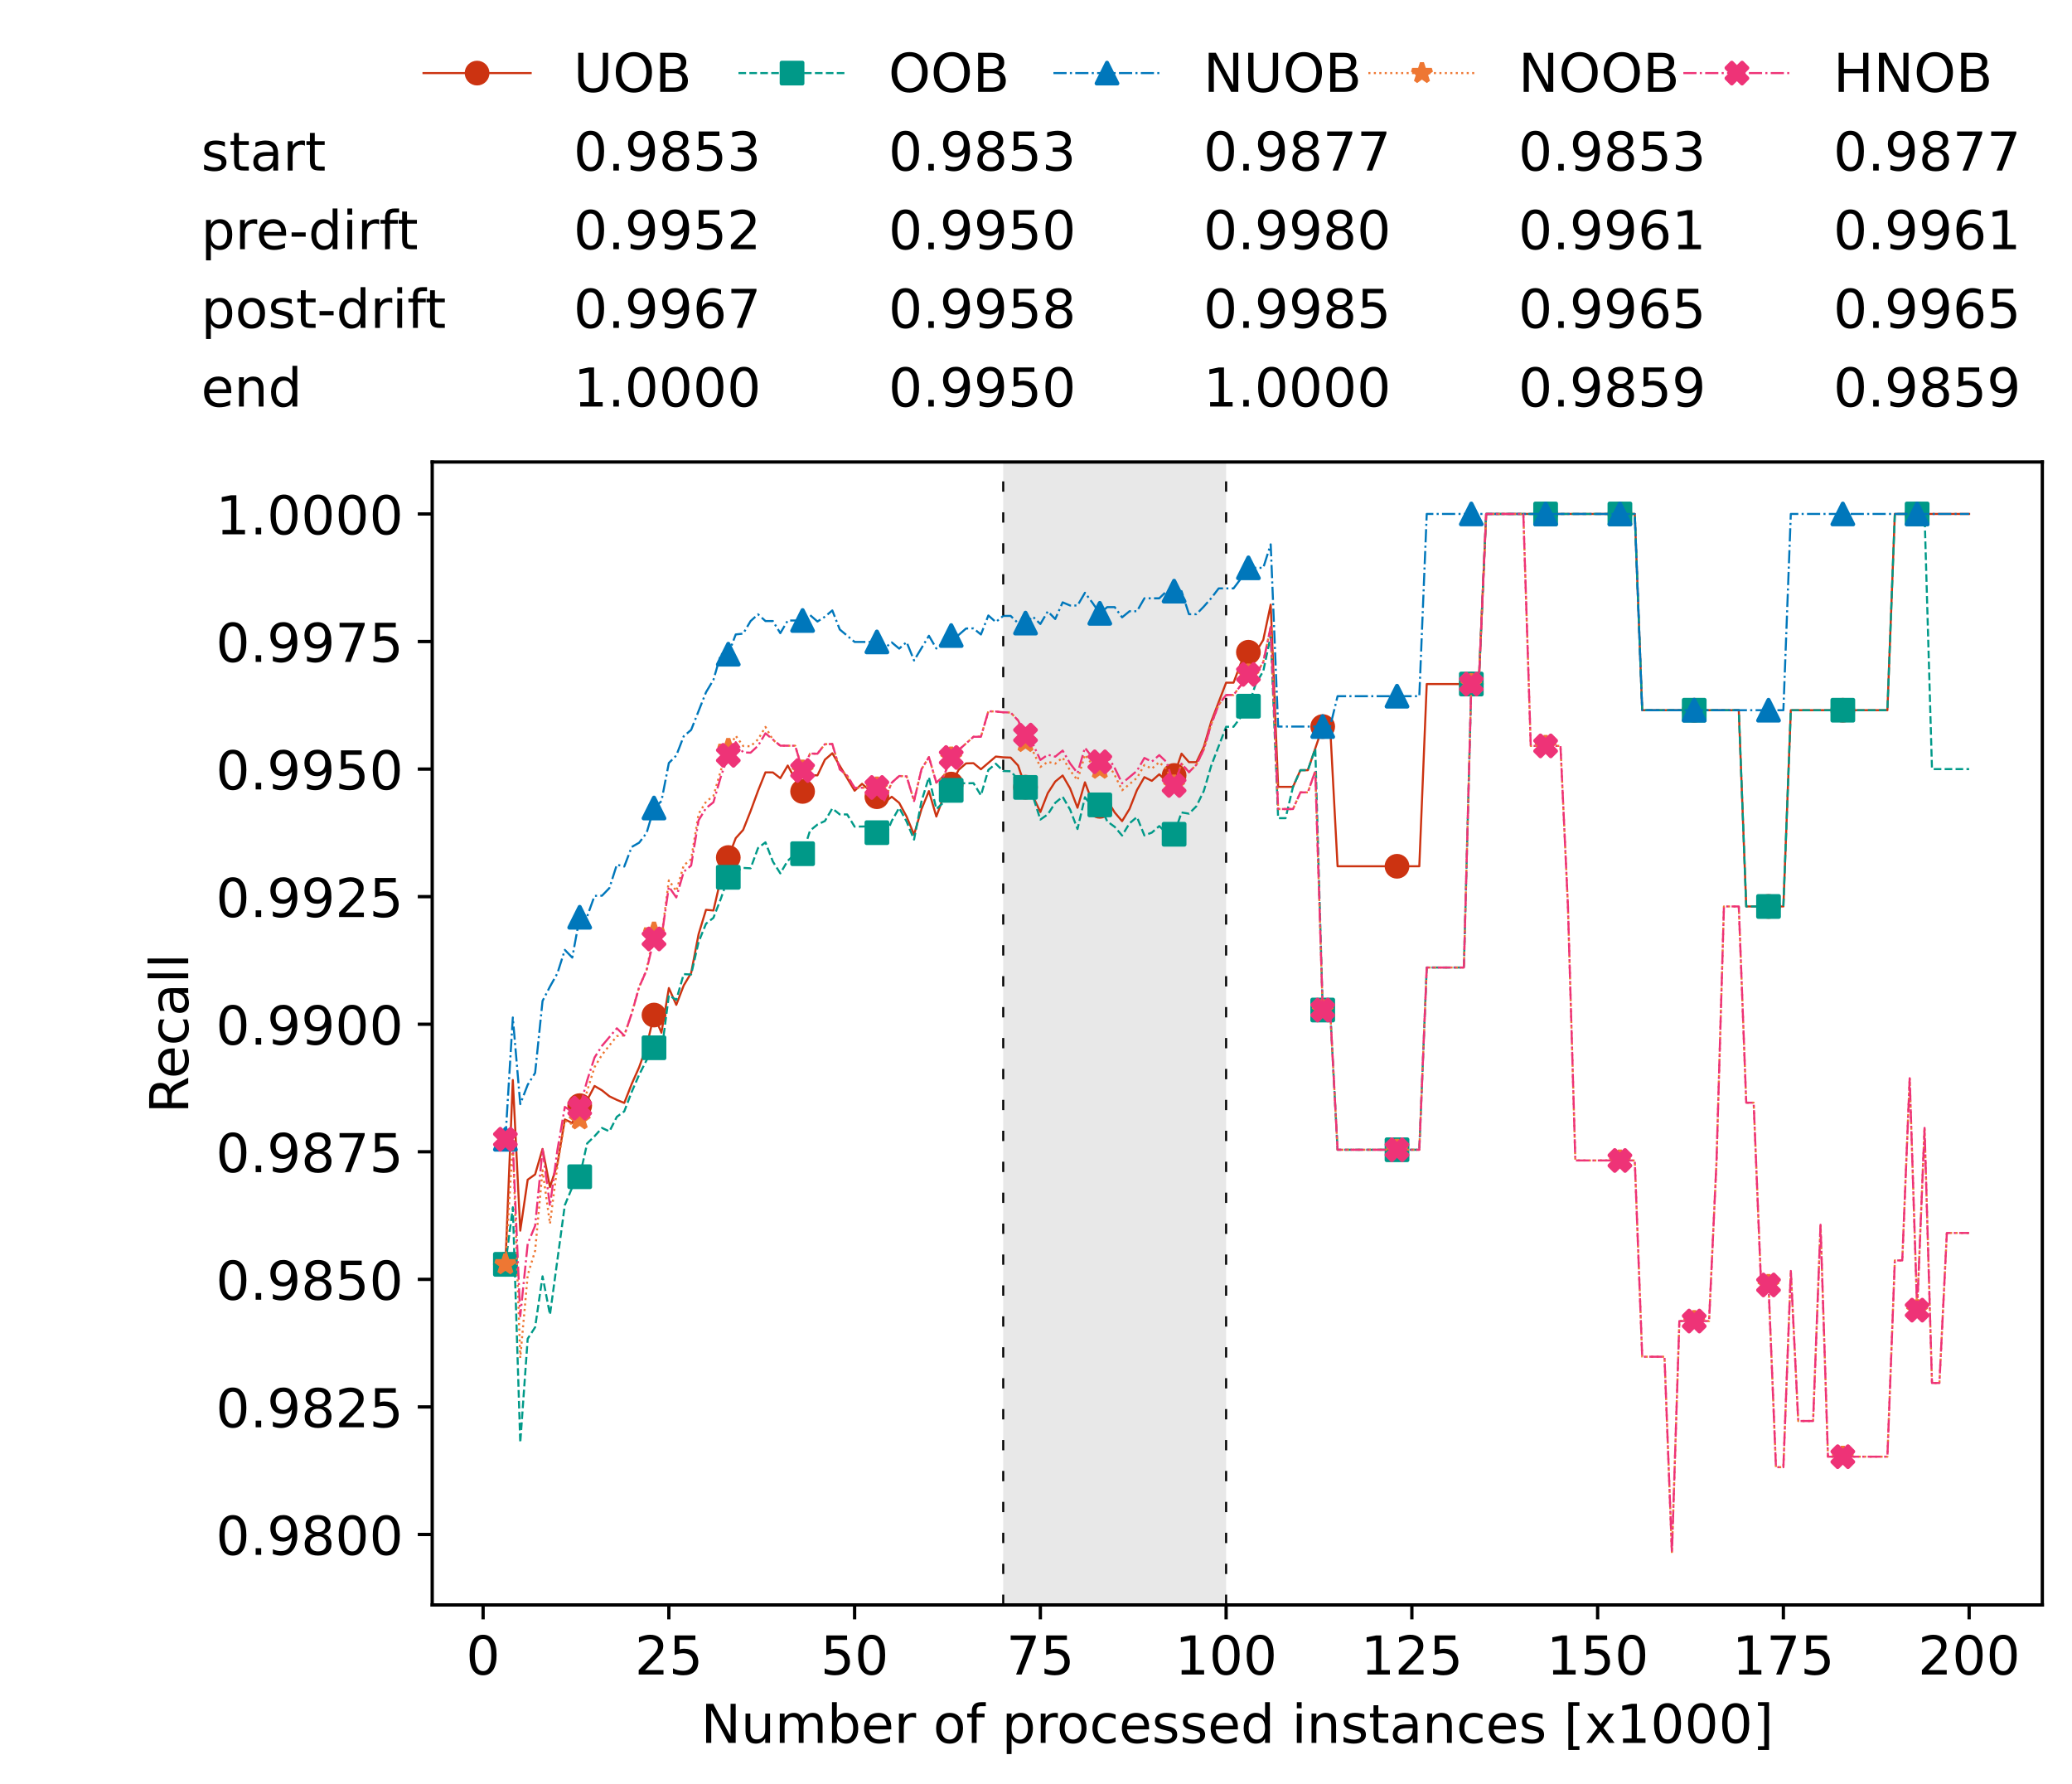 <?xml version="1.0" encoding="utf-8" standalone="no"?>
<!DOCTYPE svg PUBLIC "-//W3C//DTD SVG 1.1//EN"
  "http://www.w3.org/Graphics/SVG/1.1/DTD/svg11.dtd">
<!-- Created with matplotlib (https://matplotlib.org/) -->
<svg height="432.615pt" version="1.1" viewBox="0 0 502.65 432.615" width="502.65pt" xmlns="http://www.w3.org/2000/svg" xmlns:xlink="http://www.w3.org/1999/xlink">
 <defs>
  <style type="text/css">*{stroke-linecap:butt;stroke-linejoin:round;}</style>
 </defs>
 <g id="figure_1">
  <g id="patch_1">
   <path d="M 0 432.615 
L 502.65 432.615 
L 502.65 0 
L 0 0 
z
" style="fill:#ffffff;"/>
  </g>
  <g id="axes_1">
   <g id="patch_2">
    <path d="M 104.85 389.252 
L 495.45 389.252 
L 495.45 112.052 
L 104.85 112.052 
z
" style="fill:#ffffff;"/>
   </g>
   <g id="patch_3">
    <path clip-path="url(#pbdb9a8c298)" d="M 297.446 389.252 
L 297.446 112.052 
L 243.372 112.052 
L 243.372 389.252 
z
" style="fill:#d3d3d3;opacity:0.5;"/>
   </g>
   <g id="matplotlib.axis_1">
    <g id="xtick_1">
     <g id="line2d_1">
      <defs>
       <path d="M 0 0 
L 0 3.5 
" id="m6e3a069575" style="stroke:#000000;stroke-width:0.8;"/>
      </defs>
      <g>
       <use style="stroke:#000000;stroke-width:0.8;" x="117.197" xlink:href="#m6e3a069575" y="389.252"/>
      </g>
     </g>
     <g id="text_1">
      <!-- 0 -->
      <g transform="translate(113.061 406.13)scale(0.13 -0.13)">
       <defs>
        <path d="M 31.781 66.406 
Q 24.172 66.406 20.328 58.906 
Q 16.5 51.422 16.5 36.375 
Q 16.5 21.391 20.328 13.891 
Q 24.172 6.391 31.781 6.391 
Q 39.453 6.391 43.281 13.891 
Q 47.125 21.391 47.125 36.375 
Q 47.125 51.422 43.281 58.906 
Q 39.453 66.406 31.781 66.406 
z
M 31.781 74.219 
Q 44.047 74.219 50.516 64.516 
Q 56.984 54.828 56.984 36.375 
Q 56.984 17.969 50.516 8.266 
Q 44.047 -1.422 31.781 -1.422 
Q 19.531 -1.422 13.062 8.266 
Q 6.594 17.969 6.594 36.375 
Q 6.594 54.828 13.062 64.516 
Q 19.531 74.219 31.781 74.219 
z
" id="DejaVuSans-48"/>
       </defs>
       <use xlink:href="#DejaVuSans-48"/>
      </g>
     </g>
    </g>
    <g id="xtick_2">
     <g id="line2d_2">
      <g>
       <use style="stroke:#000000;stroke-width:0.8;" x="162.259" xlink:href="#m6e3a069575" y="389.252"/>
      </g>
     </g>
     <g id="text_2">
      <!-- 25 -->
      <g transform="translate(153.988 406.13)scale(0.13 -0.13)">
       <defs>
        <path d="M 19.188 8.297 
L 53.609 8.297 
L 53.609 0 
L 7.328 0 
L 7.328 8.297 
Q 12.938 14.109 22.625 23.891 
Q 32.328 33.688 34.812 36.531 
Q 39.547 41.844 41.422 45.531 
Q 43.312 49.219 43.312 52.781 
Q 43.312 58.594 39.234 62.25 
Q 35.156 65.922 28.609 65.922 
Q 23.969 65.922 18.812 64.312 
Q 13.672 62.703 7.812 59.422 
L 7.812 69.391 
Q 13.766 71.781 18.938 73 
Q 24.125 74.219 28.422 74.219 
Q 39.75 74.219 46.484 68.547 
Q 53.219 62.891 53.219 53.422 
Q 53.219 48.922 51.531 44.891 
Q 49.859 40.875 45.406 35.406 
Q 44.188 33.984 37.641 27.219 
Q 31.109 20.453 19.188 8.297 
z
" id="DejaVuSans-50"/>
        <path d="M 10.797 72.906 
L 49.516 72.906 
L 49.516 64.594 
L 19.828 64.594 
L 19.828 46.734 
Q 21.969 47.469 24.109 47.828 
Q 26.266 48.188 28.422 48.188 
Q 40.625 48.188 47.75 41.5 
Q 54.891 34.812 54.891 23.391 
Q 54.891 11.625 47.562 5.094 
Q 40.234 -1.422 26.906 -1.422 
Q 22.312 -1.422 17.547 -0.641 
Q 12.797 0.141 7.719 1.703 
L 7.719 11.625 
Q 12.109 9.234 16.797 8.062 
Q 21.484 6.891 26.703 6.891 
Q 35.156 6.891 40.078 11.328 
Q 45.016 15.766 45.016 23.391 
Q 45.016 31 40.078 35.438 
Q 35.156 39.891 26.703 39.891 
Q 22.75 39.891 18.812 39.016 
Q 14.891 38.141 10.797 36.281 
z
" id="DejaVuSans-53"/>
       </defs>
       <use xlink:href="#DejaVuSans-50"/>
       <use x="63.623" xlink:href="#DejaVuSans-53"/>
      </g>
     </g>
    </g>
    <g id="xtick_3">
     <g id="line2d_3">
      <g>
       <use style="stroke:#000000;stroke-width:0.8;" x="207.322" xlink:href="#m6e3a069575" y="389.252"/>
      </g>
     </g>
     <g id="text_3">
      <!-- 50 -->
      <g transform="translate(199.05 406.13)scale(0.13 -0.13)">
       <use xlink:href="#DejaVuSans-53"/>
       <use x="63.623" xlink:href="#DejaVuSans-48"/>
      </g>
     </g>
    </g>
    <g id="xtick_4">
     <g id="line2d_4">
      <g>
       <use style="stroke:#000000;stroke-width:0.8;" x="252.384" xlink:href="#m6e3a069575" y="389.252"/>
      </g>
     </g>
     <g id="text_4">
      <!-- 75 -->
      <g transform="translate(244.113 406.13)scale(0.13 -0.13)">
       <defs>
        <path d="M 8.203 72.906 
L 55.078 72.906 
L 55.078 68.703 
L 28.609 0 
L 18.312 0 
L 43.219 64.594 
L 8.203 64.594 
z
" id="DejaVuSans-55"/>
       </defs>
       <use xlink:href="#DejaVuSans-55"/>
       <use x="63.623" xlink:href="#DejaVuSans-53"/>
      </g>
     </g>
    </g>
    <g id="xtick_5">
     <g id="line2d_5">
      <g>
       <use style="stroke:#000000;stroke-width:0.8;" x="297.446" xlink:href="#m6e3a069575" y="389.252"/>
      </g>
     </g>
     <g id="text_5">
      <!-- 100 -->
      <g transform="translate(285.039 406.13)scale(0.13 -0.13)">
       <defs>
        <path d="M 12.406 8.297 
L 28.516 8.297 
L 28.516 63.922 
L 10.984 60.406 
L 10.984 69.391 
L 28.422 72.906 
L 38.281 72.906 
L 38.281 8.297 
L 54.391 8.297 
L 54.391 0 
L 12.406 0 
z
" id="DejaVuSans-49"/>
       </defs>
       <use xlink:href="#DejaVuSans-49"/>
       <use x="63.623" xlink:href="#DejaVuSans-48"/>
       <use x="127.246" xlink:href="#DejaVuSans-48"/>
      </g>
     </g>
    </g>
    <g id="xtick_6">
     <g id="line2d_6">
      <g>
       <use style="stroke:#000000;stroke-width:0.8;" x="342.509" xlink:href="#m6e3a069575" y="389.252"/>
      </g>
     </g>
     <g id="text_6">
      <!-- 125 -->
      <g transform="translate(330.102 406.13)scale(0.13 -0.13)">
       <use xlink:href="#DejaVuSans-49"/>
       <use x="63.623" xlink:href="#DejaVuSans-50"/>
       <use x="127.246" xlink:href="#DejaVuSans-53"/>
      </g>
     </g>
    </g>
    <g id="xtick_7">
     <g id="line2d_7">
      <g>
       <use style="stroke:#000000;stroke-width:0.8;" x="387.571" xlink:href="#m6e3a069575" y="389.252"/>
      </g>
     </g>
     <g id="text_7">
      <!-- 150 -->
      <g transform="translate(375.164 406.13)scale(0.13 -0.13)">
       <use xlink:href="#DejaVuSans-49"/>
       <use x="63.623" xlink:href="#DejaVuSans-53"/>
       <use x="127.246" xlink:href="#DejaVuSans-48"/>
      </g>
     </g>
    </g>
    <g id="xtick_8">
     <g id="line2d_8">
      <g>
       <use style="stroke:#000000;stroke-width:0.8;" x="432.633" xlink:href="#m6e3a069575" y="389.252"/>
      </g>
     </g>
     <g id="text_8">
      <!-- 175 -->
      <g transform="translate(420.226 406.13)scale(0.13 -0.13)">
       <use xlink:href="#DejaVuSans-49"/>
       <use x="63.623" xlink:href="#DejaVuSans-55"/>
       <use x="127.246" xlink:href="#DejaVuSans-53"/>
      </g>
     </g>
    </g>
    <g id="xtick_9">
     <g id="line2d_9">
      <g>
       <use style="stroke:#000000;stroke-width:0.8;" x="477.695" xlink:href="#m6e3a069575" y="389.252"/>
      </g>
     </g>
     <g id="text_9">
      <!-- 200 -->
      <g transform="translate(465.289 406.13)scale(0.13 -0.13)">
       <use xlink:href="#DejaVuSans-50"/>
       <use x="63.623" xlink:href="#DejaVuSans-48"/>
       <use x="127.246" xlink:href="#DejaVuSans-48"/>
      </g>
     </g>
    </g>
    <g id="text_10">
     <!-- Number of processed instances [x1000] -->
     <g transform="translate(170.025 422.711)scale(0.13 -0.13)">
      <defs>
       <path d="M 9.812 72.906 
L 23.094 72.906 
L 55.422 11.922 
L 55.422 72.906 
L 64.984 72.906 
L 64.984 0 
L 51.703 0 
L 19.391 60.984 
L 19.391 0 
L 9.812 0 
z
" id="DejaVuSans-78"/>
       <path d="M 8.5 21.578 
L 8.5 54.688 
L 17.484 54.688 
L 17.484 21.922 
Q 17.484 14.156 20.5 10.266 
Q 23.531 6.391 29.594 6.391 
Q 36.859 6.391 41.078 11.031 
Q 45.312 15.672 45.312 23.688 
L 45.312 54.688 
L 54.297 54.688 
L 54.297 0 
L 45.312 0 
L 45.312 8.406 
Q 42.047 3.422 37.719 1 
Q 33.406 -1.422 27.688 -1.422 
Q 18.266 -1.422 13.375 4.438 
Q 8.5 10.297 8.5 21.578 
z
M 31.109 56 
z
" id="DejaVuSans-117"/>
       <path d="M 52 44.188 
Q 55.375 50.25 60.062 53.125 
Q 64.75 56 71.094 56 
Q 79.641 56 84.281 50.016 
Q 88.922 44.047 88.922 33.016 
L 88.922 0 
L 79.891 0 
L 79.891 32.719 
Q 79.891 40.578 77.094 44.375 
Q 74.312 48.188 68.609 48.188 
Q 61.625 48.188 57.562 43.547 
Q 53.516 38.922 53.516 30.906 
L 53.516 0 
L 44.484 0 
L 44.484 32.719 
Q 44.484 40.625 41.703 44.406 
Q 38.922 48.188 33.109 48.188 
Q 26.219 48.188 22.156 43.531 
Q 18.109 38.875 18.109 30.906 
L 18.109 0 
L 9.078 0 
L 9.078 54.688 
L 18.109 54.688 
L 18.109 46.188 
Q 21.188 51.219 25.484 53.609 
Q 29.781 56 35.688 56 
Q 41.656 56 45.828 52.969 
Q 50 49.953 52 44.188 
z
" id="DejaVuSans-109"/>
       <path d="M 48.688 27.297 
Q 48.688 37.203 44.609 42.844 
Q 40.531 48.484 33.406 48.484 
Q 26.266 48.484 22.188 42.844 
Q 18.109 37.203 18.109 27.297 
Q 18.109 17.391 22.188 11.75 
Q 26.266 6.109 33.406 6.109 
Q 40.531 6.109 44.609 11.75 
Q 48.688 17.391 48.688 27.297 
z
M 18.109 46.391 
Q 20.953 51.266 25.266 53.625 
Q 29.594 56 35.594 56 
Q 45.562 56 51.781 48.094 
Q 58.016 40.188 58.016 27.297 
Q 58.016 14.406 51.781 6.484 
Q 45.562 -1.422 35.594 -1.422 
Q 29.594 -1.422 25.266 0.953 
Q 20.953 3.328 18.109 8.203 
L 18.109 0 
L 9.078 0 
L 9.078 75.984 
L 18.109 75.984 
z
" id="DejaVuSans-98"/>
       <path d="M 56.203 29.594 
L 56.203 25.203 
L 14.891 25.203 
Q 15.484 15.922 20.484 11.062 
Q 25.484 6.203 34.422 6.203 
Q 39.594 6.203 44.453 7.469 
Q 49.312 8.734 54.109 11.281 
L 54.109 2.781 
Q 49.266 0.734 44.188 -0.344 
Q 39.109 -1.422 33.891 -1.422 
Q 20.797 -1.422 13.156 6.188 
Q 5.516 13.812 5.516 26.812 
Q 5.516 40.234 12.766 48.109 
Q 20.016 56 32.328 56 
Q 43.359 56 49.781 48.891 
Q 56.203 41.797 56.203 29.594 
z
M 47.219 32.234 
Q 47.125 39.594 43.094 43.984 
Q 39.062 48.391 32.422 48.391 
Q 24.906 48.391 20.391 44.141 
Q 15.875 39.891 15.188 32.172 
z
" id="DejaVuSans-101"/>
       <path d="M 41.109 46.297 
Q 39.594 47.172 37.812 47.578 
Q 36.031 48 33.891 48 
Q 26.266 48 22.188 43.047 
Q 18.109 38.094 18.109 28.812 
L 18.109 0 
L 9.078 0 
L 9.078 54.688 
L 18.109 54.688 
L 18.109 46.188 
Q 20.953 51.172 25.484 53.578 
Q 30.031 56 36.531 56 
Q 37.453 56 38.578 55.875 
Q 39.703 55.766 41.062 55.516 
z
" id="DejaVuSans-114"/>
       <path id="DejaVuSans-32"/>
       <path d="M 30.609 48.391 
Q 23.391 48.391 19.188 42.75 
Q 14.984 37.109 14.984 27.297 
Q 14.984 17.484 19.156 11.844 
Q 23.344 6.203 30.609 6.203 
Q 37.797 6.203 41.984 11.859 
Q 46.188 17.531 46.188 27.297 
Q 46.188 37.016 41.984 42.703 
Q 37.797 48.391 30.609 48.391 
z
M 30.609 56 
Q 42.328 56 49.016 48.375 
Q 55.719 40.766 55.719 27.297 
Q 55.719 13.875 49.016 6.219 
Q 42.328 -1.422 30.609 -1.422 
Q 18.844 -1.422 12.172 6.219 
Q 5.516 13.875 5.516 27.297 
Q 5.516 40.766 12.172 48.375 
Q 18.844 56 30.609 56 
z
" id="DejaVuSans-111"/>
       <path d="M 37.109 75.984 
L 37.109 68.5 
L 28.516 68.5 
Q 23.688 68.5 21.797 66.547 
Q 19.922 64.594 19.922 59.516 
L 19.922 54.688 
L 34.719 54.688 
L 34.719 47.703 
L 19.922 47.703 
L 19.922 0 
L 10.891 0 
L 10.891 47.703 
L 2.297 47.703 
L 2.297 54.688 
L 10.891 54.688 
L 10.891 58.5 
Q 10.891 67.625 15.141 71.797 
Q 19.391 75.984 28.609 75.984 
z
" id="DejaVuSans-102"/>
       <path d="M 18.109 8.203 
L 18.109 -20.797 
L 9.078 -20.797 
L 9.078 54.688 
L 18.109 54.688 
L 18.109 46.391 
Q 20.953 51.266 25.266 53.625 
Q 29.594 56 35.594 56 
Q 45.562 56 51.781 48.094 
Q 58.016 40.188 58.016 27.297 
Q 58.016 14.406 51.781 6.484 
Q 45.562 -1.422 35.594 -1.422 
Q 29.594 -1.422 25.266 0.953 
Q 20.953 3.328 18.109 8.203 
z
M 48.688 27.297 
Q 48.688 37.203 44.609 42.844 
Q 40.531 48.484 33.406 48.484 
Q 26.266 48.484 22.188 42.844 
Q 18.109 37.203 18.109 27.297 
Q 18.109 17.391 22.188 11.75 
Q 26.266 6.109 33.406 6.109 
Q 40.531 6.109 44.609 11.75 
Q 48.688 17.391 48.688 27.297 
z
" id="DejaVuSans-112"/>
       <path d="M 48.781 52.594 
L 48.781 44.188 
Q 44.969 46.297 41.141 47.344 
Q 37.312 48.391 33.406 48.391 
Q 24.656 48.391 19.812 42.844 
Q 14.984 37.312 14.984 27.297 
Q 14.984 17.281 19.812 11.734 
Q 24.656 6.203 33.406 6.203 
Q 37.312 6.203 41.141 7.25 
Q 44.969 8.297 48.781 10.406 
L 48.781 2.094 
Q 45.016 0.344 40.984 -0.531 
Q 36.969 -1.422 32.422 -1.422 
Q 20.062 -1.422 12.781 6.344 
Q 5.516 14.109 5.516 27.297 
Q 5.516 40.672 12.859 48.328 
Q 20.219 56 33.016 56 
Q 37.156 56 41.109 55.141 
Q 45.062 54.297 48.781 52.594 
z
" id="DejaVuSans-99"/>
       <path d="M 44.281 53.078 
L 44.281 44.578 
Q 40.484 46.531 36.375 47.5 
Q 32.281 48.484 27.875 48.484 
Q 21.188 48.484 17.844 46.438 
Q 14.5 44.391 14.5 40.281 
Q 14.5 37.156 16.891 35.375 
Q 19.281 33.594 26.516 31.984 
L 29.594 31.297 
Q 39.156 29.25 43.188 25.516 
Q 47.219 21.781 47.219 15.094 
Q 47.219 7.469 41.188 3.016 
Q 35.156 -1.422 24.609 -1.422 
Q 20.219 -1.422 15.453 -0.562 
Q 10.688 0.297 5.422 2 
L 5.422 11.281 
Q 10.406 8.688 15.234 7.391 
Q 20.062 6.109 24.812 6.109 
Q 31.156 6.109 34.562 8.281 
Q 37.984 10.453 37.984 14.406 
Q 37.984 18.062 35.516 20.016 
Q 33.062 21.969 24.703 23.781 
L 21.578 24.516 
Q 13.234 26.266 9.516 29.906 
Q 5.812 33.547 5.812 39.891 
Q 5.812 47.609 11.281 51.797 
Q 16.75 56 26.812 56 
Q 31.781 56 36.172 55.266 
Q 40.578 54.547 44.281 53.078 
z
" id="DejaVuSans-115"/>
       <path d="M 45.406 46.391 
L 45.406 75.984 
L 54.391 75.984 
L 54.391 0 
L 45.406 0 
L 45.406 8.203 
Q 42.578 3.328 38.25 0.953 
Q 33.938 -1.422 27.875 -1.422 
Q 17.969 -1.422 11.734 6.484 
Q 5.516 14.406 5.516 27.297 
Q 5.516 40.188 11.734 48.094 
Q 17.969 56 27.875 56 
Q 33.938 56 38.25 53.625 
Q 42.578 51.266 45.406 46.391 
z
M 14.797 27.297 
Q 14.797 17.391 18.875 11.75 
Q 22.953 6.109 30.078 6.109 
Q 37.203 6.109 41.297 11.75 
Q 45.406 17.391 45.406 27.297 
Q 45.406 37.203 41.297 42.844 
Q 37.203 48.484 30.078 48.484 
Q 22.953 48.484 18.875 42.844 
Q 14.797 37.203 14.797 27.297 
z
" id="DejaVuSans-100"/>
       <path d="M 9.422 54.688 
L 18.406 54.688 
L 18.406 0 
L 9.422 0 
z
M 9.422 75.984 
L 18.406 75.984 
L 18.406 64.594 
L 9.422 64.594 
z
" id="DejaVuSans-105"/>
       <path d="M 54.891 33.016 
L 54.891 0 
L 45.906 0 
L 45.906 32.719 
Q 45.906 40.484 42.875 44.328 
Q 39.844 48.188 33.797 48.188 
Q 26.516 48.188 22.312 43.547 
Q 18.109 38.922 18.109 30.906 
L 18.109 0 
L 9.078 0 
L 9.078 54.688 
L 18.109 54.688 
L 18.109 46.188 
Q 21.344 51.125 25.703 53.562 
Q 30.078 56 35.797 56 
Q 45.219 56 50.047 50.172 
Q 54.891 44.344 54.891 33.016 
z
" id="DejaVuSans-110"/>
       <path d="M 18.312 70.219 
L 18.312 54.688 
L 36.812 54.688 
L 36.812 47.703 
L 18.312 47.703 
L 18.312 18.016 
Q 18.312 11.328 20.141 9.422 
Q 21.969 7.516 27.594 7.516 
L 36.812 7.516 
L 36.812 0 
L 27.594 0 
Q 17.188 0 13.234 3.875 
Q 9.281 7.766 9.281 18.016 
L 9.281 47.703 
L 2.688 47.703 
L 2.688 54.688 
L 9.281 54.688 
L 9.281 70.219 
z
" id="DejaVuSans-116"/>
       <path d="M 34.281 27.484 
Q 23.391 27.484 19.188 25 
Q 14.984 22.516 14.984 16.5 
Q 14.984 11.719 18.141 8.906 
Q 21.297 6.109 26.703 6.109 
Q 34.188 6.109 38.703 11.406 
Q 43.219 16.703 43.219 25.484 
L 43.219 27.484 
z
M 52.203 31.203 
L 52.203 0 
L 43.219 0 
L 43.219 8.297 
Q 40.141 3.328 35.547 0.953 
Q 30.953 -1.422 24.312 -1.422 
Q 15.922 -1.422 10.953 3.297 
Q 6 8.016 6 15.922 
Q 6 25.141 12.172 29.828 
Q 18.359 34.516 30.609 34.516 
L 43.219 34.516 
L 43.219 35.406 
Q 43.219 41.609 39.141 45 
Q 35.062 48.391 27.688 48.391 
Q 23 48.391 18.547 47.266 
Q 14.109 46.141 10.016 43.891 
L 10.016 52.203 
Q 14.938 54.109 19.578 55.047 
Q 24.219 56 28.609 56 
Q 40.484 56 46.344 49.844 
Q 52.203 43.703 52.203 31.203 
z
" id="DejaVuSans-97"/>
       <path d="M 8.594 75.984 
L 29.297 75.984 
L 29.297 69 
L 17.578 69 
L 17.578 -6.203 
L 29.297 -6.203 
L 29.297 -13.188 
L 8.594 -13.188 
z
" id="DejaVuSans-91"/>
       <path d="M 54.891 54.688 
L 35.109 28.078 
L 55.906 0 
L 45.312 0 
L 29.391 21.484 
L 13.484 0 
L 2.875 0 
L 24.125 28.609 
L 4.688 54.688 
L 15.281 54.688 
L 29.781 35.203 
L 44.281 54.688 
z
" id="DejaVuSans-120"/>
       <path d="M 30.422 75.984 
L 30.422 -13.188 
L 9.719 -13.188 
L 9.719 -6.203 
L 21.391 -6.203 
L 21.391 69 
L 9.719 69 
L 9.719 75.984 
z
" id="DejaVuSans-93"/>
      </defs>
      <use xlink:href="#DejaVuSans-78"/>
      <use x="74.805" xlink:href="#DejaVuSans-117"/>
      <use x="138.184" xlink:href="#DejaVuSans-109"/>
      <use x="235.596" xlink:href="#DejaVuSans-98"/>
      <use x="299.072" xlink:href="#DejaVuSans-101"/>
      <use x="360.596" xlink:href="#DejaVuSans-114"/>
      <use x="401.709" xlink:href="#DejaVuSans-32"/>
      <use x="433.496" xlink:href="#DejaVuSans-111"/>
      <use x="494.678" xlink:href="#DejaVuSans-102"/>
      <use x="529.883" xlink:href="#DejaVuSans-32"/>
      <use x="561.67" xlink:href="#DejaVuSans-112"/>
      <use x="625.146" xlink:href="#DejaVuSans-114"/>
      <use x="664.01" xlink:href="#DejaVuSans-111"/>
      <use x="725.191" xlink:href="#DejaVuSans-99"/>
      <use x="780.172" xlink:href="#DejaVuSans-101"/>
      <use x="841.695" xlink:href="#DejaVuSans-115"/>
      <use x="893.795" xlink:href="#DejaVuSans-115"/>
      <use x="945.895" xlink:href="#DejaVuSans-101"/>
      <use x="1007.418" xlink:href="#DejaVuSans-100"/>
      <use x="1070.895" xlink:href="#DejaVuSans-32"/>
      <use x="1102.682" xlink:href="#DejaVuSans-105"/>
      <use x="1130.465" xlink:href="#DejaVuSans-110"/>
      <use x="1193.844" xlink:href="#DejaVuSans-115"/>
      <use x="1245.943" xlink:href="#DejaVuSans-116"/>
      <use x="1285.152" xlink:href="#DejaVuSans-97"/>
      <use x="1346.432" xlink:href="#DejaVuSans-110"/>
      <use x="1409.811" xlink:href="#DejaVuSans-99"/>
      <use x="1464.791" xlink:href="#DejaVuSans-101"/>
      <use x="1526.314" xlink:href="#DejaVuSans-115"/>
      <use x="1578.414" xlink:href="#DejaVuSans-32"/>
      <use x="1610.201" xlink:href="#DejaVuSans-91"/>
      <use x="1649.215" xlink:href="#DejaVuSans-120"/>
      <use x="1708.395" xlink:href="#DejaVuSans-49"/>
      <use x="1772.018" xlink:href="#DejaVuSans-48"/>
      <use x="1835.641" xlink:href="#DejaVuSans-48"/>
      <use x="1899.264" xlink:href="#DejaVuSans-48"/>
      <use x="1962.887" xlink:href="#DejaVuSans-93"/>
     </g>
    </g>
   </g>
   <g id="matplotlib.axis_2">
    <g id="ytick_1">
     <g id="line2d_10">
      <defs>
       <path d="M 0 0 
L -3.5 0 
" id="mba5cd731ad" style="stroke:#000000;stroke-width:0.8;"/>
      </defs>
      <g>
       <use style="stroke:#000000;stroke-width:0.8;" x="104.85" xlink:href="#mba5cd731ad" y="372.162"/>
      </g>
     </g>
     <g id="text_11">
      <!-- 0.9800 -->
      <g transform="translate(52.362 377.101)scale(0.13 -0.13)">
       <defs>
        <path d="M 10.688 12.406 
L 21 12.406 
L 21 0 
L 10.688 0 
z
" id="DejaVuSans-46"/>
        <path d="M 10.984 1.516 
L 10.984 10.5 
Q 14.703 8.734 18.5 7.812 
Q 22.312 6.891 25.984 6.891 
Q 35.75 6.891 40.891 13.453 
Q 46.047 20.016 46.781 33.406 
Q 43.953 29.203 39.594 26.953 
Q 35.25 24.703 29.984 24.703 
Q 19.047 24.703 12.672 31.312 
Q 6.297 37.938 6.297 49.422 
Q 6.297 60.641 12.938 67.422 
Q 19.578 74.219 30.609 74.219 
Q 43.266 74.219 49.922 64.516 
Q 56.594 54.828 56.594 36.375 
Q 56.594 19.141 48.406 8.859 
Q 40.234 -1.422 26.422 -1.422 
Q 22.703 -1.422 18.891 -0.688 
Q 15.094 0.047 10.984 1.516 
z
M 30.609 32.422 
Q 37.25 32.422 41.125 36.953 
Q 45.016 41.5 45.016 49.422 
Q 45.016 57.281 41.125 61.844 
Q 37.25 66.406 30.609 66.406 
Q 23.969 66.406 20.094 61.844 
Q 16.219 57.281 16.219 49.422 
Q 16.219 41.5 20.094 36.953 
Q 23.969 32.422 30.609 32.422 
z
" id="DejaVuSans-57"/>
        <path d="M 31.781 34.625 
Q 24.75 34.625 20.719 30.859 
Q 16.703 27.094 16.703 20.516 
Q 16.703 13.922 20.719 10.156 
Q 24.75 6.391 31.781 6.391 
Q 38.812 6.391 42.859 10.172 
Q 46.922 13.969 46.922 20.516 
Q 46.922 27.094 42.891 30.859 
Q 38.875 34.625 31.781 34.625 
z
M 21.922 38.812 
Q 15.578 40.375 12.031 44.719 
Q 8.5 49.078 8.5 55.328 
Q 8.5 64.062 14.719 69.141 
Q 20.953 74.219 31.781 74.219 
Q 42.672 74.219 48.875 69.141 
Q 55.078 64.062 55.078 55.328 
Q 55.078 49.078 51.531 44.719 
Q 48 40.375 41.703 38.812 
Q 48.828 37.156 52.797 32.312 
Q 56.781 27.484 56.781 20.516 
Q 56.781 9.906 50.312 4.234 
Q 43.844 -1.422 31.781 -1.422 
Q 19.734 -1.422 13.25 4.234 
Q 6.781 9.906 6.781 20.516 
Q 6.781 27.484 10.781 32.312 
Q 14.797 37.156 21.922 38.812 
z
M 18.312 54.391 
Q 18.312 48.734 21.844 45.562 
Q 25.391 42.391 31.781 42.391 
Q 38.141 42.391 41.719 45.562 
Q 45.312 48.734 45.312 54.391 
Q 45.312 60.062 41.719 63.234 
Q 38.141 66.406 31.781 66.406 
Q 25.391 66.406 21.844 63.234 
Q 18.312 60.062 18.312 54.391 
z
" id="DejaVuSans-56"/>
       </defs>
       <use xlink:href="#DejaVuSans-48"/>
       <use x="63.623" xlink:href="#DejaVuSans-46"/>
       <use x="95.41" xlink:href="#DejaVuSans-57"/>
       <use x="159.033" xlink:href="#DejaVuSans-56"/>
       <use x="222.656" xlink:href="#DejaVuSans-48"/>
       <use x="286.279" xlink:href="#DejaVuSans-48"/>
      </g>
     </g>
    </g>
    <g id="ytick_2">
     <g id="line2d_11">
      <g>
       <use style="stroke:#000000;stroke-width:0.8;" x="104.85" xlink:href="#mba5cd731ad" y="341.224"/>
      </g>
     </g>
     <g id="text_12">
      <!-- 0.9825 -->
      <g transform="translate(52.362 346.163)scale(0.13 -0.13)">
       <use xlink:href="#DejaVuSans-48"/>
       <use x="63.623" xlink:href="#DejaVuSans-46"/>
       <use x="95.41" xlink:href="#DejaVuSans-57"/>
       <use x="159.033" xlink:href="#DejaVuSans-56"/>
       <use x="222.656" xlink:href="#DejaVuSans-50"/>
       <use x="286.279" xlink:href="#DejaVuSans-53"/>
      </g>
     </g>
    </g>
    <g id="ytick_3">
     <g id="line2d_12">
      <g>
       <use style="stroke:#000000;stroke-width:0.8;" x="104.85" xlink:href="#mba5cd731ad" y="310.285"/>
      </g>
     </g>
     <g id="text_13">
      <!-- 0.9850 -->
      <g transform="translate(52.362 315.224)scale(0.13 -0.13)">
       <use xlink:href="#DejaVuSans-48"/>
       <use x="63.623" xlink:href="#DejaVuSans-46"/>
       <use x="95.41" xlink:href="#DejaVuSans-57"/>
       <use x="159.033" xlink:href="#DejaVuSans-56"/>
       <use x="222.656" xlink:href="#DejaVuSans-53"/>
       <use x="286.279" xlink:href="#DejaVuSans-48"/>
      </g>
     </g>
    </g>
    <g id="ytick_4">
     <g id="line2d_13">
      <g>
       <use style="stroke:#000000;stroke-width:0.8;" x="104.85" xlink:href="#mba5cd731ad" y="279.346"/>
      </g>
     </g>
     <g id="text_14">
      <!-- 0.9875 -->
      <g transform="translate(52.362 284.285)scale(0.13 -0.13)">
       <use xlink:href="#DejaVuSans-48"/>
       <use x="63.623" xlink:href="#DejaVuSans-46"/>
       <use x="95.41" xlink:href="#DejaVuSans-57"/>
       <use x="159.033" xlink:href="#DejaVuSans-56"/>
       <use x="222.656" xlink:href="#DejaVuSans-55"/>
       <use x="286.279" xlink:href="#DejaVuSans-53"/>
      </g>
     </g>
    </g>
    <g id="ytick_5">
     <g id="line2d_14">
      <g>
       <use style="stroke:#000000;stroke-width:0.8;" x="104.85" xlink:href="#mba5cd731ad" y="248.407"/>
      </g>
     </g>
     <g id="text_15">
      <!-- 0.9900 -->
      <g transform="translate(52.362 253.346)scale(0.13 -0.13)">
       <use xlink:href="#DejaVuSans-48"/>
       <use x="63.623" xlink:href="#DejaVuSans-46"/>
       <use x="95.41" xlink:href="#DejaVuSans-57"/>
       <use x="159.033" xlink:href="#DejaVuSans-57"/>
       <use x="222.656" xlink:href="#DejaVuSans-48"/>
       <use x="286.279" xlink:href="#DejaVuSans-48"/>
      </g>
     </g>
    </g>
    <g id="ytick_6">
     <g id="line2d_15">
      <g>
       <use style="stroke:#000000;stroke-width:0.8;" x="104.85" xlink:href="#mba5cd731ad" y="217.468"/>
      </g>
     </g>
     <g id="text_16">
      <!-- 0.9925 -->
      <g transform="translate(52.362 222.407)scale(0.13 -0.13)">
       <use xlink:href="#DejaVuSans-48"/>
       <use x="63.623" xlink:href="#DejaVuSans-46"/>
       <use x="95.41" xlink:href="#DejaVuSans-57"/>
       <use x="159.033" xlink:href="#DejaVuSans-57"/>
       <use x="222.656" xlink:href="#DejaVuSans-50"/>
       <use x="286.279" xlink:href="#DejaVuSans-53"/>
      </g>
     </g>
    </g>
    <g id="ytick_7">
     <g id="line2d_16">
      <g>
       <use style="stroke:#000000;stroke-width:0.8;" x="104.85" xlink:href="#mba5cd731ad" y="186.529"/>
      </g>
     </g>
     <g id="text_17">
      <!-- 0.9950 -->
      <g transform="translate(52.362 191.468)scale(0.13 -0.13)">
       <use xlink:href="#DejaVuSans-48"/>
       <use x="63.623" xlink:href="#DejaVuSans-46"/>
       <use x="95.41" xlink:href="#DejaVuSans-57"/>
       <use x="159.033" xlink:href="#DejaVuSans-57"/>
       <use x="222.656" xlink:href="#DejaVuSans-53"/>
       <use x="286.279" xlink:href="#DejaVuSans-48"/>
      </g>
     </g>
    </g>
    <g id="ytick_8">
     <g id="line2d_17">
      <g>
       <use style="stroke:#000000;stroke-width:0.8;" x="104.85" xlink:href="#mba5cd731ad" y="155.591"/>
      </g>
     </g>
     <g id="text_18">
      <!-- 0.9975 -->
      <g transform="translate(52.362 160.53)scale(0.13 -0.13)">
       <use xlink:href="#DejaVuSans-48"/>
       <use x="63.623" xlink:href="#DejaVuSans-46"/>
       <use x="95.41" xlink:href="#DejaVuSans-57"/>
       <use x="159.033" xlink:href="#DejaVuSans-57"/>
       <use x="222.656" xlink:href="#DejaVuSans-55"/>
       <use x="286.279" xlink:href="#DejaVuSans-53"/>
      </g>
     </g>
    </g>
    <g id="ytick_9">
     <g id="line2d_18">
      <g>
       <use style="stroke:#000000;stroke-width:0.8;" x="104.85" xlink:href="#mba5cd731ad" y="124.652"/>
      </g>
     </g>
     <g id="text_19">
      <!-- 1.0000 -->
      <g transform="translate(52.362 129.591)scale(0.13 -0.13)">
       <use xlink:href="#DejaVuSans-49"/>
       <use x="63.623" xlink:href="#DejaVuSans-46"/>
       <use x="95.41" xlink:href="#DejaVuSans-48"/>
       <use x="159.033" xlink:href="#DejaVuSans-48"/>
       <use x="222.656" xlink:href="#DejaVuSans-48"/>
       <use x="286.279" xlink:href="#DejaVuSans-48"/>
      </g>
     </g>
    </g>
    <g id="text_20">
     <!-- Recall -->
     <g transform="translate(45.659 270.044)rotate(-90)scale(0.13 -0.13)">
      <defs>
       <path d="M 44.391 34.188 
Q 47.562 33.109 50.562 29.594 
Q 53.562 26.078 56.594 19.922 
L 66.609 0 
L 56 0 
L 46.688 18.703 
Q 43.062 26.031 39.672 28.422 
Q 36.281 30.812 30.422 30.812 
L 19.672 30.812 
L 19.672 0 
L 9.812 0 
L 9.812 72.906 
L 32.078 72.906 
Q 44.578 72.906 50.734 67.672 
Q 56.891 62.453 56.891 51.906 
Q 56.891 45.016 53.688 40.469 
Q 50.484 35.938 44.391 34.188 
z
M 19.672 64.797 
L 19.672 38.922 
L 32.078 38.922 
Q 39.203 38.922 42.844 42.219 
Q 46.484 45.516 46.484 51.906 
Q 46.484 58.297 42.844 61.547 
Q 39.203 64.797 32.078 64.797 
z
" id="DejaVuSans-82"/>
       <path d="M 9.422 75.984 
L 18.406 75.984 
L 18.406 0 
L 9.422 0 
z
" id="DejaVuSans-108"/>
      </defs>
      <use xlink:href="#DejaVuSans-82"/>
      <use x="64.982" xlink:href="#DejaVuSans-101"/>
      <use x="126.506" xlink:href="#DejaVuSans-99"/>
      <use x="181.486" xlink:href="#DejaVuSans-97"/>
      <use x="242.766" xlink:href="#DejaVuSans-108"/>
      <use x="270.549" xlink:href="#DejaVuSans-108"/>
     </g>
    </g>
   </g>
   <g id="line2d_19"/>
   <g id="line2d_20"/>
   <g id="line2d_21"/>
   <g id="line2d_22"/>
   <g id="line2d_23"/>
   <g id="line2d_24">
    <path clip-path="url(#pbdb9a8c298)" d="M 122.605 306.645 
L 124.407 261.941 
L 126.21 298.476 
L 128.012 286.114 
L 129.815 284.838 
L 131.617 278.664 
L 133.419 287.913 
L 135.222 282.309 
L 137.024 271.499 
L 138.827 272.361 
L 140.629 268.155 
L 142.432 266.828 
L 144.234 263.387 
L 146.037 264.445 
L 147.839 265.896 
L 149.642 266.761 
L 151.444 267.501 
L 153.247 262.895 
L 155.049 258.843 
L 156.852 253.762 
L 158.654 246.186 
L 160.457 250.46 
L 162.259 239.636 
L 164.062 243.706 
L 165.864 239.007 
L 167.667 235.975 
L 169.469 226.577 
L 171.272 220.655 
L 173.074 220.827 
L 174.877 213.053 
L 176.679 207.981 
L 178.482 203.283 
L 180.284 201.276 
L 182.087 196.716 
L 183.889 191.811 
L 185.692 187.322 
L 187.494 187.342 
L 189.297 188.734 
L 191.099 185.67 
L 192.902 188.966 
L 194.704 191.948 
L 196.507 188.008 
L 198.309 188.05 
L 200.112 184.258 
L 201.914 182.69 
L 207.322 191.772 
L 209.124 190.107 
L 212.729 193.232 
L 214.532 194.652 
L 216.334 193.247 
L 218.137 194.724 
L 219.939 198.065 
L 221.742 202.42 
L 223.544 196.252 
L 225.347 191.864 
L 227.149 198.036 
L 228.952 193.112 
L 230.754 190.165 
L 232.557 186.711 
L 234.359 185.148 
L 236.162 185.098 
L 237.964 186.571 
L 241.569 183.49 
L 243.372 183.678 
L 245.174 183.741 
L 246.976 185.656 
L 248.779 190.92 
L 250.581 193.107 
L 252.384 196.951 
L 254.186 192.357 
L 255.989 189.56 
L 257.791 188.086 
L 259.594 191.205 
L 261.396 195.91 
L 263.199 189.738 
L 265.001 194.535 
L 266.804 195.565 
L 268.606 194.056 
L 270.409 197.045 
L 272.211 199.154 
L 274.014 196.193 
L 275.816 191.621 
L 277.619 188.488 
L 279.421 189.383 
L 281.224 187.797 
L 283.026 189.511 
L 284.829 188.073 
L 286.631 182.784 
L 288.434 184.847 
L 290.236 184.847 
L 292.039 181.13 
L 293.841 174.984 
L 297.446 165.572 
L 299.249 165.572 
L 301.051 160.776 
L 302.854 158.187 
L 304.656 158.187 
L 306.459 155.197 
L 308.261 146.643 
L 310.064 190.841 
L 313.669 190.841 
L 315.471 186.797 
L 317.274 186.797 
L 320.879 176.217 
L 322.681 176.217 
L 324.484 210.102 
L 344.311 210.102 
L 346.114 165.904 
L 358.731 165.904 
L 360.533 124.652 
L 396.583 124.652 
L 398.386 172.25 
L 421.818 172.25 
L 423.621 219.848 
L 432.633 219.848 
L 434.436 172.25 
L 457.868 172.25 
L 459.671 124.652 
L 477.695 124.652 
L 477.695 124.652 
" style="fill:none;stroke:#cc3311;stroke-linecap:square;stroke-width:0.5;"/>
    <defs>
     <path d="M 0 2.5 
C 0.663 2.5 1.299 2.237 1.768 1.768 
C 2.237 1.299 2.5 0.663 2.5 0 
C 2.5 -0.663 2.237 -1.299 1.768 -1.768 
C 1.299 -2.237 0.663 -2.5 0 -2.5 
C -0.663 -2.5 -1.299 -2.237 -1.768 -1.768 
C -2.237 -1.299 -2.5 -0.663 -2.5 0 
C -2.5 0.663 -2.237 1.299 -1.768 1.768 
C -1.299 2.237 -0.663 2.5 0 2.5 
z
" id="maa131f9eb5" style="stroke:#cc3311;"/>
    </defs>
    <g clip-path="url(#pbdb9a8c298)">
     <use style="fill:#cc3311;stroke:#cc3311;" x="122.605" xlink:href="#maa131f9eb5" y="306.645"/>
     <use style="fill:#cc3311;stroke:#cc3311;" x="140.629" xlink:href="#maa131f9eb5" y="268.155"/>
     <use style="fill:#cc3311;stroke:#cc3311;" x="158.654" xlink:href="#maa131f9eb5" y="246.186"/>
     <use style="fill:#cc3311;stroke:#cc3311;" x="176.679" xlink:href="#maa131f9eb5" y="207.981"/>
     <use style="fill:#cc3311;stroke:#cc3311;" x="194.704" xlink:href="#maa131f9eb5" y="191.948"/>
     <use style="fill:#cc3311;stroke:#cc3311;" x="212.729" xlink:href="#maa131f9eb5" y="193.232"/>
     <use style="fill:#cc3311;stroke:#cc3311;" x="230.754" xlink:href="#maa131f9eb5" y="190.165"/>
     <use style="fill:#cc3311;stroke:#cc3311;" x="248.779" xlink:href="#maa131f9eb5" y="190.92"/>
     <use style="fill:#cc3311;stroke:#cc3311;" x="266.804" xlink:href="#maa131f9eb5" y="195.565"/>
     <use style="fill:#cc3311;stroke:#cc3311;" x="284.829" xlink:href="#maa131f9eb5" y="188.073"/>
     <use style="fill:#cc3311;stroke:#cc3311;" x="302.854" xlink:href="#maa131f9eb5" y="158.187"/>
     <use style="fill:#cc3311;stroke:#cc3311;" x="320.879" xlink:href="#maa131f9eb5" y="176.217"/>
     <use style="fill:#cc3311;stroke:#cc3311;" x="338.904" xlink:href="#maa131f9eb5" y="210.102"/>
     <use style="fill:#cc3311;stroke:#cc3311;" x="356.928" xlink:href="#maa131f9eb5" y="165.904"/>
     <use style="fill:#cc3311;stroke:#cc3311;" x="374.953" xlink:href="#maa131f9eb5" y="124.652"/>
     <use style="fill:#cc3311;stroke:#cc3311;" x="392.978" xlink:href="#maa131f9eb5" y="124.652"/>
     <use style="fill:#cc3311;stroke:#cc3311;" x="411.003" xlink:href="#maa131f9eb5" y="172.25"/>
     <use style="fill:#cc3311;stroke:#cc3311;" x="429.028" xlink:href="#maa131f9eb5" y="219.848"/>
     <use style="fill:#cc3311;stroke:#cc3311;" x="447.053" xlink:href="#maa131f9eb5" y="172.25"/>
     <use style="fill:#cc3311;stroke:#cc3311;" x="465.078" xlink:href="#maa131f9eb5" y="124.652"/>
    </g>
   </g>
   <g id="line2d_25"/>
   <g id="line2d_26"/>
   <g id="line2d_27"/>
   <g id="line2d_28"/>
   <g id="line2d_29">
    <path clip-path="url(#pbdb9a8c298)" d="M 122.605 306.645 
L 124.407 292.803 
L 126.21 349.912 
L 128.012 324.691 
L 129.815 321.903 
L 131.617 309.551 
L 133.419 318.853 
L 137.024 292.273 
L 138.827 287.949 
L 140.629 285.399 
L 142.432 277.32 
L 144.234 275.57 
L 146.037 273.564 
L 147.839 274.408 
L 149.642 270.863 
L 151.444 269.542 
L 153.247 264.822 
L 155.049 260.669 
L 156.852 257.125 
L 158.654 254.122 
L 160.457 255.31 
L 162.259 241.377 
L 164.062 242.507 
L 165.864 236.257 
L 167.667 236.351 
L 169.469 228.468 
L 171.272 224.027 
L 173.074 222.603 
L 174.877 217.943 
L 176.679 212.771 
L 178.482 211.263 
L 180.284 210.496 
L 182.087 210.589 
L 183.889 205.684 
L 185.692 204.297 
L 187.494 208.965 
L 189.297 211.82 
L 191.099 208.756 
L 192.902 207.141 
L 194.704 207.052 
L 196.507 201.458 
L 198.309 199.98 
L 200.112 199.127 
L 201.914 196.072 
L 203.717 197.518 
L 205.519 197.529 
L 207.322 200.49 
L 210.927 200.431 
L 214.532 203.37 
L 216.334 199.1 
L 218.137 195.929 
L 219.939 199.269 
L 221.742 203.624 
L 223.544 194.355 
L 225.347 188.503 
L 227.149 196.219 
L 228.952 194.577 
L 230.754 191.687 
L 232.557 189.887 
L 234.359 189.988 
L 236.162 189.938 
L 237.964 192.898 
L 239.767 186.726 
L 241.569 185.23 
L 243.372 186.993 
L 245.174 187.055 
L 248.779 190.975 
L 250.581 193.162 
L 252.384 198.775 
L 254.186 197.51 
L 255.989 194.713 
L 257.791 193.239 
L 259.594 196.358 
L 261.396 201.064 
L 263.199 193.348 
L 265.001 195.747 
L 266.804 195.219 
L 268.606 199.21 
L 270.409 200.535 
L 272.211 202.644 
L 274.014 199.684 
L 275.816 198.16 
L 277.619 202.619 
L 279.421 201.94 
L 281.224 200.353 
L 283.026 202.067 
L 284.829 202.334 
L 286.631 197.045 
L 288.434 197.34 
L 290.236 195.541 
L 292.039 191.825 
L 293.841 185.678 
L 297.446 176.267 
L 299.249 176.267 
L 301.051 173.868 
L 302.854 171.279 
L 304.656 165.779 
L 306.459 162.79 
L 308.261 154.235 
L 310.064 198.434 
L 311.866 198.434 
L 313.669 190.841 
L 315.471 186.797 
L 317.274 186.797 
L 319.076 181.597 
L 320.879 244.969 
L 322.681 244.969 
L 324.484 278.855 
L 344.311 278.855 
L 346.114 234.657 
L 355.126 234.657 
L 356.928 165.904 
L 358.731 165.904 
L 360.533 124.652 
L 396.583 124.652 
L 398.386 172.25 
L 421.818 172.25 
L 423.621 219.848 
L 432.633 219.848 
L 434.436 172.25 
L 457.868 172.25 
L 459.671 124.652 
L 466.881 124.652 
L 468.683 186.529 
L 477.695 186.529 
L 477.695 186.529 
" style="fill:none;stroke:#009988;stroke-dasharray:1.85,0.8;stroke-dashoffset:0;stroke-width:0.5;"/>
    <defs>
     <path d="M -2.5 2.5 
L 2.5 2.5 
L 2.5 -2.5 
L -2.5 -2.5 
z
" id="m9f29dc113c" style="stroke:#009988;stroke-linejoin:miter;"/>
    </defs>
    <g clip-path="url(#pbdb9a8c298)">
     <use style="fill:#009988;stroke:#009988;stroke-linejoin:miter;" x="122.605" xlink:href="#m9f29dc113c" y="306.645"/>
     <use style="fill:#009988;stroke:#009988;stroke-linejoin:miter;" x="140.629" xlink:href="#m9f29dc113c" y="285.399"/>
     <use style="fill:#009988;stroke:#009988;stroke-linejoin:miter;" x="158.654" xlink:href="#m9f29dc113c" y="254.122"/>
     <use style="fill:#009988;stroke:#009988;stroke-linejoin:miter;" x="176.679" xlink:href="#m9f29dc113c" y="212.771"/>
     <use style="fill:#009988;stroke:#009988;stroke-linejoin:miter;" x="194.704" xlink:href="#m9f29dc113c" y="207.052"/>
     <use style="fill:#009988;stroke:#009988;stroke-linejoin:miter;" x="212.729" xlink:href="#m9f29dc113c" y="201.95"/>
     <use style="fill:#009988;stroke:#009988;stroke-linejoin:miter;" x="230.754" xlink:href="#m9f29dc113c" y="191.687"/>
     <use style="fill:#009988;stroke:#009988;stroke-linejoin:miter;" x="248.779" xlink:href="#m9f29dc113c" y="190.975"/>
     <use style="fill:#009988;stroke:#009988;stroke-linejoin:miter;" x="266.804" xlink:href="#m9f29dc113c" y="195.219"/>
     <use style="fill:#009988;stroke:#009988;stroke-linejoin:miter;" x="284.829" xlink:href="#m9f29dc113c" y="202.334"/>
     <use style="fill:#009988;stroke:#009988;stroke-linejoin:miter;" x="302.854" xlink:href="#m9f29dc113c" y="171.279"/>
     <use style="fill:#009988;stroke:#009988;stroke-linejoin:miter;" x="320.879" xlink:href="#m9f29dc113c" y="244.969"/>
     <use style="fill:#009988;stroke:#009988;stroke-linejoin:miter;" x="338.904" xlink:href="#m9f29dc113c" y="278.855"/>
     <use style="fill:#009988;stroke:#009988;stroke-linejoin:miter;" x="356.928" xlink:href="#m9f29dc113c" y="165.904"/>
     <use style="fill:#009988;stroke:#009988;stroke-linejoin:miter;" x="374.953" xlink:href="#m9f29dc113c" y="124.652"/>
     <use style="fill:#009988;stroke:#009988;stroke-linejoin:miter;" x="392.978" xlink:href="#m9f29dc113c" y="124.652"/>
     <use style="fill:#009988;stroke:#009988;stroke-linejoin:miter;" x="411.003" xlink:href="#m9f29dc113c" y="172.25"/>
     <use style="fill:#009988;stroke:#009988;stroke-linejoin:miter;" x="429.028" xlink:href="#m9f29dc113c" y="219.848"/>
     <use style="fill:#009988;stroke:#009988;stroke-linejoin:miter;" x="447.053" xlink:href="#m9f29dc113c" y="172.25"/>
     <use style="fill:#009988;stroke:#009988;stroke-linejoin:miter;" x="465.078" xlink:href="#m9f29dc113c" y="124.652"/>
    </g>
   </g>
   <g id="line2d_30"/>
   <g id="line2d_31"/>
   <g id="line2d_32"/>
   <g id="line2d_33"/>
   <g id="line2d_34">
    <path clip-path="url(#pbdb9a8c298)" d="M 122.605 276.313 
L 124.407 246.775 
L 126.21 267.79 
L 128.012 263.1 
L 129.815 260.224 
L 131.617 242.759 
L 133.419 239.28 
L 135.222 236.054 
L 137.024 230.384 
L 138.827 232.248 
L 140.629 222.467 
L 142.432 222.289 
L 144.234 217.277 
L 146.037 217.242 
L 147.839 215.377 
L 149.642 209.707 
L 151.444 210.163 
L 153.247 205.413 
L 155.049 204.387 
L 156.852 202.028 
L 158.654 195.969 
L 160.457 194.308 
L 162.259 185.049 
L 164.062 183.24 
L 165.864 178.564 
L 167.667 177.025 
L 171.272 167.896 
L 173.074 164.878 
L 174.877 158.659 
L 176.679 158.659 
L 178.482 153.875 
L 180.284 153.683 
L 182.087 150.635 
L 183.889 148.991 
L 185.692 150.624 
L 187.494 150.635 
L 189.297 153.561 
L 191.099 150.498 
L 194.704 150.488 
L 196.507 149.175 
L 198.309 150.738 
L 200.112 149.576 
L 201.914 148.049 
L 203.717 152.666 
L 207.322 155.69 
L 212.729 155.69 
L 214.532 157.241 
L 216.334 155.808 
L 218.137 157.313 
L 219.939 155.726 
L 221.742 160.19 
L 225.347 154.198 
L 227.149 157.285 
L 230.754 154.141 
L 232.557 153.996 
L 234.359 152.434 
L 236.162 152.408 
L 237.964 153.888 
L 239.767 149.271 
L 241.569 150.861 
L 243.372 149.38 
L 245.174 149.38 
L 246.976 151.123 
L 248.779 151.123 
L 250.581 149.573 
L 252.384 151.341 
L 254.186 148.277 
L 255.989 150.135 
L 257.791 146.088 
L 259.594 146.854 
L 261.396 146.854 
L 263.199 143.768 
L 265.001 146.166 
L 266.804 148.755 
L 268.606 147.246 
L 270.409 147.246 
L 272.211 149.726 
L 274.014 148.246 
L 275.816 148.246 
L 277.619 145.113 
L 281.224 145.113 
L 283.026 143.37 
L 286.631 143.37 
L 288.434 148.968 
L 290.236 148.968 
L 292.039 147.11 
L 293.841 145.061 
L 295.644 142.709 
L 299.249 142.709 
L 301.051 140.31 
L 302.854 137.721 
L 306.459 137.721 
L 308.261 132.018 
L 310.064 176.217 
L 322.681 176.217 
L 324.484 168.85 
L 344.311 168.85 
L 346.114 124.652 
L 396.583 124.652 
L 398.386 172.25 
L 432.633 172.25 
L 434.436 124.652 
L 477.695 124.652 
L 477.695 124.652 
" style="fill:none;stroke:#0077bb;stroke-dasharray:3.2,0.8,0.5,0.8;stroke-dashoffset:0;stroke-width:0.5;"/>
    <defs>
     <path d="M 0 -2.5 
L -2.5 2.5 
L 2.5 2.5 
z
" id="ma748f33237" style="stroke:#0077bb;stroke-linejoin:miter;"/>
    </defs>
    <g clip-path="url(#pbdb9a8c298)">
     <use style="fill:#0077bb;stroke:#0077bb;stroke-linejoin:miter;" x="122.605" xlink:href="#ma748f33237" y="276.313"/>
     <use style="fill:#0077bb;stroke:#0077bb;stroke-linejoin:miter;" x="140.629" xlink:href="#ma748f33237" y="222.467"/>
     <use style="fill:#0077bb;stroke:#0077bb;stroke-linejoin:miter;" x="158.654" xlink:href="#ma748f33237" y="195.969"/>
     <use style="fill:#0077bb;stroke:#0077bb;stroke-linejoin:miter;" x="176.679" xlink:href="#ma748f33237" y="158.659"/>
     <use style="fill:#0077bb;stroke:#0077bb;stroke-linejoin:miter;" x="194.704" xlink:href="#ma748f33237" y="150.488"/>
     <use style="fill:#0077bb;stroke:#0077bb;stroke-linejoin:miter;" x="212.729" xlink:href="#ma748f33237" y="155.69"/>
     <use style="fill:#0077bb;stroke:#0077bb;stroke-linejoin:miter;" x="230.754" xlink:href="#ma748f33237" y="154.141"/>
     <use style="fill:#0077bb;stroke:#0077bb;stroke-linejoin:miter;" x="248.779" xlink:href="#ma748f33237" y="151.123"/>
     <use style="fill:#0077bb;stroke:#0077bb;stroke-linejoin:miter;" x="266.804" xlink:href="#ma748f33237" y="148.755"/>
     <use style="fill:#0077bb;stroke:#0077bb;stroke-linejoin:miter;" x="284.829" xlink:href="#ma748f33237" y="143.37"/>
     <use style="fill:#0077bb;stroke:#0077bb;stroke-linejoin:miter;" x="302.854" xlink:href="#ma748f33237" y="137.721"/>
     <use style="fill:#0077bb;stroke:#0077bb;stroke-linejoin:miter;" x="320.879" xlink:href="#ma748f33237" y="176.217"/>
     <use style="fill:#0077bb;stroke:#0077bb;stroke-linejoin:miter;" x="338.904" xlink:href="#ma748f33237" y="168.85"/>
     <use style="fill:#0077bb;stroke:#0077bb;stroke-linejoin:miter;" x="356.928" xlink:href="#ma748f33237" y="124.652"/>
     <use style="fill:#0077bb;stroke:#0077bb;stroke-linejoin:miter;" x="374.953" xlink:href="#ma748f33237" y="124.652"/>
     <use style="fill:#0077bb;stroke:#0077bb;stroke-linejoin:miter;" x="392.978" xlink:href="#ma748f33237" y="124.652"/>
     <use style="fill:#0077bb;stroke:#0077bb;stroke-linejoin:miter;" x="411.003" xlink:href="#ma748f33237" y="172.25"/>
     <use style="fill:#0077bb;stroke:#0077bb;stroke-linejoin:miter;" x="429.028" xlink:href="#ma748f33237" y="172.25"/>
     <use style="fill:#0077bb;stroke:#0077bb;stroke-linejoin:miter;" x="447.053" xlink:href="#ma748f33237" y="124.652"/>
     <use style="fill:#0077bb;stroke:#0077bb;stroke-linejoin:miter;" x="465.078" xlink:href="#ma748f33237" y="124.652"/>
    </g>
   </g>
   <g id="line2d_35"/>
   <g id="line2d_36"/>
   <g id="line2d_37"/>
   <g id="line2d_38"/>
   <g id="line2d_39">
    <path clip-path="url(#pbdb9a8c298)" d="M 122.605 306.645 
L 124.407 277.372 
L 126.21 329.337 
L 128.012 309.26 
L 129.815 303.355 
L 131.617 283.833 
L 133.419 296.808 
L 135.222 282.69 
L 137.024 271.838 
L 138.827 272.667 
L 140.629 271.506 
L 142.432 264.584 
L 144.234 258.818 
L 146.037 255.815 
L 149.642 251.293 
L 151.444 251.124 
L 153.247 245.762 
L 155.049 239.388 
L 156.852 235.28 
L 158.654 226.18 
L 160.457 227.427 
L 162.259 213.516 
L 164.062 216.116 
L 165.864 209.89 
L 167.667 208.374 
L 169.469 197.413 
L 171.272 194.452 
L 173.074 193.028 
L 174.877 186.814 
L 176.679 181.642 
L 178.482 178.452 
L 180.284 180.933 
L 182.087 181.003 
L 183.889 179.329 
L 185.692 176.31 
L 187.494 179.427 
L 189.297 180.854 
L 192.902 180.867 
L 194.704 186.875 
L 196.507 182.764 
L 198.309 182.806 
L 200.112 180.484 
L 201.914 180.444 
L 203.717 186.577 
L 205.519 188.124 
L 207.322 191.085 
L 210.927 191.026 
L 212.729 190.99 
L 214.532 194.092 
L 216.334 189.822 
L 218.137 188.209 
L 219.939 188.293 
L 221.742 194.28 
L 223.544 186.562 
L 225.347 183.636 
L 227.149 189.809 
L 228.952 188.167 
L 230.754 183.718 
L 232.557 181.919 
L 236.162 178.694 
L 237.964 178.687 
L 239.767 172.515 
L 241.569 172.562 
L 243.372 172.75 
L 245.174 172.812 
L 246.976 174.728 
L 248.779 179.992 
L 250.581 182.179 
L 252.384 186.023 
L 254.186 184.759 
L 255.989 185.218 
L 257.791 183.745 
L 259.594 186.864 
L 261.396 189.216 
L 263.199 183.044 
L 265.001 185.443 
L 266.804 186.473 
L 268.606 184.964 
L 270.409 187.953 
L 272.211 191.673 
L 275.816 188.669 
L 277.619 185.536 
L 279.421 186.431 
L 281.224 184.845 
L 283.026 186.558 
L 284.829 190.501 
L 286.631 185.212 
L 288.434 187.275 
L 290.236 185.476 
L 292.039 181.76 
L 293.841 175.613 
L 295.644 170.908 
L 297.446 168.555 
L 299.249 168.555 
L 301.051 166.156 
L 302.854 163.567 
L 304.656 163.567 
L 306.459 160.578 
L 308.261 152.024 
L 310.064 196.222 
L 313.669 196.222 
L 315.471 192.178 
L 317.274 192.178 
L 319.076 186.978 
L 320.879 244.969 
L 322.681 244.969 
L 324.484 278.855 
L 344.311 278.855 
L 346.114 234.657 
L 355.126 234.657 
L 356.928 165.904 
L 358.731 165.904 
L 360.533 124.652 
L 369.546 124.652 
L 371.348 180.904 
L 378.558 180.904 
L 380.361 219.578 
L 382.163 281.455 
L 396.583 281.455 
L 398.386 329.054 
L 403.793 329.054 
L 405.596 376.652 
L 407.398 320.399 
L 414.608 320.399 
L 416.411 281.726 
L 418.213 219.848 
L 421.818 219.848 
L 423.621 267.446 
L 425.423 267.446 
L 427.226 311.645 
L 429.028 311.645 
L 430.831 355.843 
L 432.633 355.843 
L 434.436 308.245 
L 436.238 344.643 
L 439.843 344.643 
L 441.646 297.045 
L 443.448 353.298 
L 457.868 353.298 
L 459.671 305.7 
L 461.473 305.7 
L 463.276 261.501 
L 465.078 317.754 
L 466.881 273.555 
L 468.683 335.433 
L 470.485 335.433 
L 472.288 299.034 
L 477.695 299.034 
L 477.695 299.034 
" style="fill:none;stroke:#ee7733;stroke-dasharray:0.5,0.825;stroke-dashoffset:0;stroke-width:0.5;"/>
    <defs>
     <path d="M 0 -2.5 
L -0.561 -0.773 
L -2.378 -0.773 
L -0.908 0.295 
L -1.469 2.023 
L -0 0.955 
L 1.469 2.023 
L 0.908 0.295 
L 2.378 -0.773 
L 0.561 -0.773 
z
" id="m11556152dc" style="stroke:#ee7733;stroke-linejoin:bevel;"/>
    </defs>
    <g clip-path="url(#pbdb9a8c298)">
     <use style="fill:#ee7733;stroke:#ee7733;stroke-linejoin:bevel;" x="122.605" xlink:href="#m11556152dc" y="306.645"/>
     <use style="fill:#ee7733;stroke:#ee7733;stroke-linejoin:bevel;" x="140.629" xlink:href="#m11556152dc" y="271.506"/>
     <use style="fill:#ee7733;stroke:#ee7733;stroke-linejoin:bevel;" x="158.654" xlink:href="#m11556152dc" y="226.18"/>
     <use style="fill:#ee7733;stroke:#ee7733;stroke-linejoin:bevel;" x="176.679" xlink:href="#m11556152dc" y="181.642"/>
     <use style="fill:#ee7733;stroke:#ee7733;stroke-linejoin:bevel;" x="194.704" xlink:href="#m11556152dc" y="186.875"/>
     <use style="fill:#ee7733;stroke:#ee7733;stroke-linejoin:bevel;" x="212.729" xlink:href="#m11556152dc" y="190.99"/>
     <use style="fill:#ee7733;stroke:#ee7733;stroke-linejoin:bevel;" x="230.754" xlink:href="#m11556152dc" y="183.718"/>
     <use style="fill:#ee7733;stroke:#ee7733;stroke-linejoin:bevel;" x="248.779" xlink:href="#m11556152dc" y="179.992"/>
     <use style="fill:#ee7733;stroke:#ee7733;stroke-linejoin:bevel;" x="266.804" xlink:href="#m11556152dc" y="186.473"/>
     <use style="fill:#ee7733;stroke:#ee7733;stroke-linejoin:bevel;" x="284.829" xlink:href="#m11556152dc" y="190.501"/>
     <use style="fill:#ee7733;stroke:#ee7733;stroke-linejoin:bevel;" x="302.854" xlink:href="#m11556152dc" y="163.567"/>
     <use style="fill:#ee7733;stroke:#ee7733;stroke-linejoin:bevel;" x="320.879" xlink:href="#m11556152dc" y="244.969"/>
     <use style="fill:#ee7733;stroke:#ee7733;stroke-linejoin:bevel;" x="338.904" xlink:href="#m11556152dc" y="278.855"/>
     <use style="fill:#ee7733;stroke:#ee7733;stroke-linejoin:bevel;" x="356.928" xlink:href="#m11556152dc" y="165.904"/>
     <use style="fill:#ee7733;stroke:#ee7733;stroke-linejoin:bevel;" x="374.953" xlink:href="#m11556152dc" y="180.904"/>
     <use style="fill:#ee7733;stroke:#ee7733;stroke-linejoin:bevel;" x="392.978" xlink:href="#m11556152dc" y="281.455"/>
     <use style="fill:#ee7733;stroke:#ee7733;stroke-linejoin:bevel;" x="411.003" xlink:href="#m11556152dc" y="320.399"/>
     <use style="fill:#ee7733;stroke:#ee7733;stroke-linejoin:bevel;" x="429.028" xlink:href="#m11556152dc" y="311.645"/>
     <use style="fill:#ee7733;stroke:#ee7733;stroke-linejoin:bevel;" x="447.053" xlink:href="#m11556152dc" y="353.298"/>
     <use style="fill:#ee7733;stroke:#ee7733;stroke-linejoin:bevel;" x="465.078" xlink:href="#m11556152dc" y="317.754"/>
    </g>
   </g>
   <g id="line2d_40"/>
   <g id="line2d_41"/>
   <g id="line2d_42"/>
   <g id="line2d_43"/>
   <g id="line2d_44">
    <path clip-path="url(#pbdb9a8c298)" d="M 122.605 276.313 
L 124.407 277.636 
L 126.21 319.227 
L 128.012 301.677 
L 129.815 297.288 
L 131.617 278.777 
L 133.419 292.475 
L 135.222 278.899 
L 137.024 268.468 
L 138.827 269.634 
L 140.629 268.749 
L 142.432 262.057 
L 144.234 256.484 
L 146.037 253.648 
L 149.642 249.398 
L 151.444 251.159 
L 153.247 245.796 
L 155.049 239.42 
L 156.852 235.31 
L 158.654 227.727 
L 160.457 227.431 
L 162.259 215.063 
L 164.062 217.663 
L 165.864 211.437 
L 167.667 209.921 
L 169.469 198.96 
L 171.272 195.999 
L 173.074 194.575 
L 174.877 188.36 
L 176.679 183.189 
L 178.482 179.999 
L 180.284 182.48 
L 182.087 182.55 
L 183.889 180.876 
L 185.692 177.856 
L 189.297 180.854 
L 192.902 180.867 
L 194.704 186.875 
L 196.507 182.764 
L 198.309 182.806 
L 200.112 180.484 
L 201.914 180.444 
L 203.717 186.577 
L 205.519 188.124 
L 207.322 191.085 
L 210.927 191.026 
L 212.729 190.99 
L 214.532 194.092 
L 216.334 189.822 
L 218.137 188.209 
L 219.939 188.293 
L 221.742 194.28 
L 223.544 186.562 
L 225.347 183.636 
L 227.149 189.809 
L 228.952 188.167 
L 230.754 183.718 
L 232.557 181.919 
L 236.162 178.694 
L 237.964 178.687 
L 239.767 172.515 
L 241.569 172.562 
L 243.372 172.75 
L 245.174 172.812 
L 246.976 174.728 
L 248.779 178.287 
L 250.581 180.474 
L 252.384 184.319 
L 254.186 183.054 
L 255.989 183.514 
L 257.791 182.04 
L 259.594 185.159 
L 261.396 187.512 
L 263.199 181.34 
L 265.001 183.738 
L 266.804 184.768 
L 268.606 183.259 
L 270.409 186.248 
L 272.211 189.969 
L 275.816 186.964 
L 277.619 183.831 
L 279.421 184.726 
L 281.224 183.14 
L 283.026 184.854 
L 284.829 190.501 
L 286.631 185.212 
L 288.434 187.275 
L 290.236 185.476 
L 292.039 181.76 
L 293.841 175.613 
L 295.644 170.908 
L 297.446 168.555 
L 299.249 168.555 
L 301.051 166.156 
L 302.854 163.567 
L 304.656 163.567 
L 306.459 160.578 
L 308.261 152.024 
L 310.064 196.222 
L 313.669 196.222 
L 315.471 192.178 
L 317.274 192.178 
L 319.076 186.978 
L 320.879 244.969 
L 322.681 244.969 
L 324.484 278.855 
L 344.311 278.855 
L 346.114 234.657 
L 355.126 234.657 
L 356.928 165.904 
L 358.731 165.904 
L 360.533 124.652 
L 369.546 124.652 
L 371.348 180.904 
L 378.558 180.904 
L 380.361 219.578 
L 382.163 281.455 
L 396.583 281.455 
L 398.386 329.054 
L 403.793 329.054 
L 405.596 376.652 
L 407.398 320.399 
L 414.608 320.399 
L 416.411 281.726 
L 418.213 219.848 
L 421.818 219.848 
L 423.621 267.446 
L 425.423 267.446 
L 427.226 311.645 
L 429.028 311.645 
L 430.831 355.843 
L 432.633 355.843 
L 434.436 308.245 
L 436.238 344.643 
L 439.843 344.643 
L 441.646 297.045 
L 443.448 353.298 
L 457.868 353.298 
L 459.671 305.7 
L 461.473 305.7 
L 463.276 261.501 
L 465.078 317.754 
L 466.881 273.555 
L 468.683 335.433 
L 470.485 335.433 
L 472.288 299.034 
L 477.695 299.034 
L 477.695 299.034 
" style="fill:none;stroke:#ee3377;stroke-dasharray:3.2,0.8,0.5,0.8;stroke-dashoffset:0;stroke-width:0.5;"/>
    <defs>
     <path d="M -1.25 2.5 
L 0 1.25 
L 1.25 2.5 
L 2.5 1.25 
L 1.25 0 
L 2.5 -1.25 
L 1.25 -2.5 
L 0 -1.25 
L -1.25 -2.5 
L -2.5 -1.25 
L -1.25 0 
L -2.5 1.25 
z
" id="mdc906ff117" style="stroke:#ee3377;stroke-linejoin:miter;"/>
    </defs>
    <g clip-path="url(#pbdb9a8c298)">
     <use style="fill:#ee3377;stroke:#ee3377;stroke-linejoin:miter;" x="122.605" xlink:href="#mdc906ff117" y="276.313"/>
     <use style="fill:#ee3377;stroke:#ee3377;stroke-linejoin:miter;" x="140.629" xlink:href="#mdc906ff117" y="268.749"/>
     <use style="fill:#ee3377;stroke:#ee3377;stroke-linejoin:miter;" x="158.654" xlink:href="#mdc906ff117" y="227.727"/>
     <use style="fill:#ee3377;stroke:#ee3377;stroke-linejoin:miter;" x="176.679" xlink:href="#mdc906ff117" y="183.189"/>
     <use style="fill:#ee3377;stroke:#ee3377;stroke-linejoin:miter;" x="194.704" xlink:href="#mdc906ff117" y="186.875"/>
     <use style="fill:#ee3377;stroke:#ee3377;stroke-linejoin:miter;" x="212.729" xlink:href="#mdc906ff117" y="190.99"/>
     <use style="fill:#ee3377;stroke:#ee3377;stroke-linejoin:miter;" x="230.754" xlink:href="#mdc906ff117" y="183.718"/>
     <use style="fill:#ee3377;stroke:#ee3377;stroke-linejoin:miter;" x="248.779" xlink:href="#mdc906ff117" y="178.287"/>
     <use style="fill:#ee3377;stroke:#ee3377;stroke-linejoin:miter;" x="266.804" xlink:href="#mdc906ff117" y="184.768"/>
     <use style="fill:#ee3377;stroke:#ee3377;stroke-linejoin:miter;" x="284.829" xlink:href="#mdc906ff117" y="190.501"/>
     <use style="fill:#ee3377;stroke:#ee3377;stroke-linejoin:miter;" x="302.854" xlink:href="#mdc906ff117" y="163.567"/>
     <use style="fill:#ee3377;stroke:#ee3377;stroke-linejoin:miter;" x="320.879" xlink:href="#mdc906ff117" y="244.969"/>
     <use style="fill:#ee3377;stroke:#ee3377;stroke-linejoin:miter;" x="338.904" xlink:href="#mdc906ff117" y="278.855"/>
     <use style="fill:#ee3377;stroke:#ee3377;stroke-linejoin:miter;" x="356.928" xlink:href="#mdc906ff117" y="165.904"/>
     <use style="fill:#ee3377;stroke:#ee3377;stroke-linejoin:miter;" x="374.953" xlink:href="#mdc906ff117" y="180.904"/>
     <use style="fill:#ee3377;stroke:#ee3377;stroke-linejoin:miter;" x="392.978" xlink:href="#mdc906ff117" y="281.455"/>
     <use style="fill:#ee3377;stroke:#ee3377;stroke-linejoin:miter;" x="411.003" xlink:href="#mdc906ff117" y="320.399"/>
     <use style="fill:#ee3377;stroke:#ee3377;stroke-linejoin:miter;" x="429.028" xlink:href="#mdc906ff117" y="311.645"/>
     <use style="fill:#ee3377;stroke:#ee3377;stroke-linejoin:miter;" x="447.053" xlink:href="#mdc906ff117" y="353.298"/>
     <use style="fill:#ee3377;stroke:#ee3377;stroke-linejoin:miter;" x="465.078" xlink:href="#mdc906ff117" y="317.754"/>
    </g>
   </g>
   <g id="line2d_45"/>
   <g id="line2d_46"/>
   <g id="line2d_47"/>
   <g id="line2d_48"/>
   <g id="line2d_49">
    <path clip-path="url(#pbdb9a8c298)" d="M 243.372 389.252 
L 243.372 112.052 
" style="fill:none;stroke:#000000;stroke-dasharray:2.5,5;stroke-dashoffset:0;stroke-width:0.5;"/>
   </g>
   <g id="line2d_50">
    <path clip-path="url(#pbdb9a8c298)" d="M 297.446 389.252 
L 297.446 112.052 
" style="fill:none;stroke:#000000;stroke-dasharray:2.5,5;stroke-dashoffset:0;stroke-width:0.5;"/>
   </g>
   <g id="patch_4">
    <path d="M 104.85 389.252 
L 104.85 112.052 
" style="fill:none;stroke:#000000;stroke-linecap:square;stroke-linejoin:miter;stroke-width:0.8;"/>
   </g>
   <g id="patch_5">
    <path d="M 495.45 389.252 
L 495.45 112.052 
" style="fill:none;stroke:#000000;stroke-linecap:square;stroke-linejoin:miter;stroke-width:0.8;"/>
   </g>
   <g id="patch_6">
    <path d="M 104.85 389.252 
L 495.45 389.252 
" style="fill:none;stroke:#000000;stroke-linecap:square;stroke-linejoin:miter;stroke-width:0.8;"/>
   </g>
   <g id="patch_7">
    <path d="M 104.85 112.052 
L 495.45 112.052 
" style="fill:none;stroke:#000000;stroke-linecap:square;stroke-linejoin:miter;stroke-width:0.8;"/>
   </g>
   <g id="legend_1">
    <g id="line2d_51"/>
    <g id="line2d_52"/>
    <g id="text_21">
     <!--   -->
     <g transform="translate(48.8 22.278)scale(0.13 -0.13)">
      <use xlink:href="#DejaVuSans-32"/>
     </g>
    </g>
    <g id="line2d_53"/>
    <g id="line2d_54"/>
    <g id="text_22">
     <!-- start -->
     <g transform="translate(48.8 41.36)scale(0.13 -0.13)">
      <use xlink:href="#DejaVuSans-115"/>
      <use x="52.1" xlink:href="#DejaVuSans-116"/>
      <use x="91.309" xlink:href="#DejaVuSans-97"/>
      <use x="152.588" xlink:href="#DejaVuSans-114"/>
      <use x="193.701" xlink:href="#DejaVuSans-116"/>
     </g>
    </g>
    <g id="line2d_55"/>
    <g id="line2d_56"/>
    <g id="text_23">
     <!-- pre-dirft -->
     <g transform="translate(48.8 60.441)scale(0.13 -0.13)">
      <defs>
       <path d="M 4.891 31.391 
L 31.203 31.391 
L 31.203 23.391 
L 4.891 23.391 
z
" id="DejaVuSans-45"/>
      </defs>
      <use xlink:href="#DejaVuSans-112"/>
      <use x="63.477" xlink:href="#DejaVuSans-114"/>
      <use x="102.34" xlink:href="#DejaVuSans-101"/>
      <use x="163.863" xlink:href="#DejaVuSans-45"/>
      <use x="199.947" xlink:href="#DejaVuSans-100"/>
      <use x="263.424" xlink:href="#DejaVuSans-105"/>
      <use x="291.207" xlink:href="#DejaVuSans-114"/>
      <use x="332.32" xlink:href="#DejaVuSans-102"/>
      <use x="365.775" xlink:href="#DejaVuSans-116"/>
     </g>
    </g>
    <g id="line2d_57"/>
    <g id="line2d_58"/>
    <g id="text_24">
     <!-- post-drift -->
     <g transform="translate(48.8 79.523)scale(0.13 -0.13)">
      <use xlink:href="#DejaVuSans-112"/>
      <use x="63.477" xlink:href="#DejaVuSans-111"/>
      <use x="124.658" xlink:href="#DejaVuSans-115"/>
      <use x="176.758" xlink:href="#DejaVuSans-116"/>
      <use x="215.967" xlink:href="#DejaVuSans-45"/>
      <use x="252.051" xlink:href="#DejaVuSans-100"/>
      <use x="315.527" xlink:href="#DejaVuSans-114"/>
      <use x="356.641" xlink:href="#DejaVuSans-105"/>
      <use x="384.424" xlink:href="#DejaVuSans-102"/>
      <use x="417.879" xlink:href="#DejaVuSans-116"/>
     </g>
    </g>
    <g id="line2d_59"/>
    <g id="line2d_60"/>
    <g id="text_25">
     <!-- end -->
     <g transform="translate(48.8 98.604)scale(0.13 -0.13)">
      <use xlink:href="#DejaVuSans-101"/>
      <use x="61.523" xlink:href="#DejaVuSans-110"/>
      <use x="124.902" xlink:href="#DejaVuSans-100"/>
     </g>
    </g>
    <g id="line2d_61">
     <path d="M 102.738 17.728 
L 128.738 17.728 
" style="fill:none;stroke:#cc3311;stroke-linecap:square;stroke-width:0.5;"/>
    </g>
    <g id="line2d_62">
     <g>
      <use style="fill:#cc3311;stroke:#cc3311;" x="115.738" xlink:href="#maa131f9eb5" y="17.728"/>
     </g>
    </g>
    <g id="text_26">
     <!-- UOB -->
     <g transform="translate(139.138 22.278)scale(0.13 -0.13)">
      <defs>
       <path d="M 8.688 72.906 
L 18.609 72.906 
L 18.609 28.609 
Q 18.609 16.891 22.844 11.734 
Q 27.094 6.594 36.625 6.594 
Q 46.094 6.594 50.344 11.734 
Q 54.594 16.891 54.594 28.609 
L 54.594 72.906 
L 64.5 72.906 
L 64.5 27.391 
Q 64.5 13.141 57.438 5.859 
Q 50.391 -1.422 36.625 -1.422 
Q 22.797 -1.422 15.734 5.859 
Q 8.688 13.141 8.688 27.391 
z
" id="DejaVuSans-85"/>
       <path d="M 39.406 66.219 
Q 28.656 66.219 22.328 58.203 
Q 16.016 50.203 16.016 36.375 
Q 16.016 22.609 22.328 14.594 
Q 28.656 6.594 39.406 6.594 
Q 50.141 6.594 56.422 14.594 
Q 62.703 22.609 62.703 36.375 
Q 62.703 50.203 56.422 58.203 
Q 50.141 66.219 39.406 66.219 
z
M 39.406 74.219 
Q 54.734 74.219 63.906 63.938 
Q 73.094 53.656 73.094 36.375 
Q 73.094 19.141 63.906 8.859 
Q 54.734 -1.422 39.406 -1.422 
Q 24.031 -1.422 14.812 8.828 
Q 5.609 19.094 5.609 36.375 
Q 5.609 53.656 14.812 63.938 
Q 24.031 74.219 39.406 74.219 
z
" id="DejaVuSans-79"/>
       <path d="M 19.672 34.812 
L 19.672 8.109 
L 35.5 8.109 
Q 43.453 8.109 47.281 11.406 
Q 51.125 14.703 51.125 21.484 
Q 51.125 28.328 47.281 31.562 
Q 43.453 34.812 35.5 34.812 
z
M 19.672 64.797 
L 19.672 42.828 
L 34.281 42.828 
Q 41.5 42.828 45.031 45.531 
Q 48.578 48.25 48.578 53.812 
Q 48.578 59.328 45.031 62.062 
Q 41.5 64.797 34.281 64.797 
z
M 9.812 72.906 
L 35.016 72.906 
Q 46.297 72.906 52.391 68.219 
Q 58.5 63.531 58.5 54.891 
Q 58.5 48.188 55.375 44.234 
Q 52.25 40.281 46.188 39.312 
Q 53.469 37.75 57.5 32.781 
Q 61.531 27.828 61.531 20.406 
Q 61.531 10.641 54.891 5.312 
Q 48.25 0 35.984 0 
L 9.812 0 
z
" id="DejaVuSans-66"/>
      </defs>
      <use xlink:href="#DejaVuSans-85"/>
      <use x="73.193" xlink:href="#DejaVuSans-79"/>
      <use x="151.904" xlink:href="#DejaVuSans-66"/>
     </g>
    </g>
    <g id="line2d_63"/>
    <g id="line2d_64"/>
    <g id="text_27">
     <!-- 0.9853 -->
     <g transform="translate(139.138 41.36)scale(0.13 -0.13)">
      <defs>
       <path d="M 40.578 39.312 
Q 47.656 37.797 51.625 33 
Q 55.609 28.219 55.609 21.188 
Q 55.609 10.406 48.188 4.484 
Q 40.766 -1.422 27.094 -1.422 
Q 22.516 -1.422 17.656 -0.516 
Q 12.797 0.391 7.625 2.203 
L 7.625 11.719 
Q 11.719 9.328 16.594 8.109 
Q 21.484 6.891 26.812 6.891 
Q 36.078 6.891 40.938 10.547 
Q 45.797 14.203 45.797 21.188 
Q 45.797 27.641 41.281 31.266 
Q 36.766 34.906 28.719 34.906 
L 20.219 34.906 
L 20.219 43.016 
L 29.109 43.016 
Q 36.375 43.016 40.234 45.922 
Q 44.094 48.828 44.094 54.297 
Q 44.094 59.906 40.109 62.906 
Q 36.141 65.922 28.719 65.922 
Q 24.656 65.922 20.016 65.031 
Q 15.375 64.156 9.812 62.312 
L 9.812 71.094 
Q 15.438 72.656 20.344 73.438 
Q 25.25 74.219 29.594 74.219 
Q 40.828 74.219 47.359 69.109 
Q 53.906 64.016 53.906 55.328 
Q 53.906 49.266 50.438 45.094 
Q 46.969 40.922 40.578 39.312 
z
" id="DejaVuSans-51"/>
      </defs>
      <use xlink:href="#DejaVuSans-48"/>
      <use x="63.623" xlink:href="#DejaVuSans-46"/>
      <use x="95.41" xlink:href="#DejaVuSans-57"/>
      <use x="159.033" xlink:href="#DejaVuSans-56"/>
      <use x="222.656" xlink:href="#DejaVuSans-53"/>
      <use x="286.279" xlink:href="#DejaVuSans-51"/>
     </g>
    </g>
    <g id="line2d_65"/>
    <g id="line2d_66"/>
    <g id="text_28">
     <!-- 0.9952 -->
     <g transform="translate(139.138 60.441)scale(0.13 -0.13)">
      <use xlink:href="#DejaVuSans-48"/>
      <use x="63.623" xlink:href="#DejaVuSans-46"/>
      <use x="95.41" xlink:href="#DejaVuSans-57"/>
      <use x="159.033" xlink:href="#DejaVuSans-57"/>
      <use x="222.656" xlink:href="#DejaVuSans-53"/>
      <use x="286.279" xlink:href="#DejaVuSans-50"/>
     </g>
    </g>
    <g id="line2d_67"/>
    <g id="line2d_68"/>
    <g id="text_29">
     <!-- 0.9967 -->
     <g transform="translate(139.138 79.523)scale(0.13 -0.13)">
      <defs>
       <path d="M 33.016 40.375 
Q 26.375 40.375 22.484 35.828 
Q 18.609 31.297 18.609 23.391 
Q 18.609 15.531 22.484 10.953 
Q 26.375 6.391 33.016 6.391 
Q 39.656 6.391 43.531 10.953 
Q 47.406 15.531 47.406 23.391 
Q 47.406 31.297 43.531 35.828 
Q 39.656 40.375 33.016 40.375 
z
M 52.594 71.297 
L 52.594 62.312 
Q 48.875 64.062 45.094 64.984 
Q 41.312 65.922 37.594 65.922 
Q 27.828 65.922 22.672 59.328 
Q 17.531 52.734 16.797 39.406 
Q 19.672 43.656 24.016 45.922 
Q 28.375 48.188 33.594 48.188 
Q 44.578 48.188 50.953 41.516 
Q 57.328 34.859 57.328 23.391 
Q 57.328 12.156 50.688 5.359 
Q 44.047 -1.422 33.016 -1.422 
Q 20.359 -1.422 13.672 8.266 
Q 6.984 17.969 6.984 36.375 
Q 6.984 53.656 15.188 63.938 
Q 23.391 74.219 37.203 74.219 
Q 40.922 74.219 44.703 73.484 
Q 48.484 72.75 52.594 71.297 
z
" id="DejaVuSans-54"/>
      </defs>
      <use xlink:href="#DejaVuSans-48"/>
      <use x="63.623" xlink:href="#DejaVuSans-46"/>
      <use x="95.41" xlink:href="#DejaVuSans-57"/>
      <use x="159.033" xlink:href="#DejaVuSans-57"/>
      <use x="222.656" xlink:href="#DejaVuSans-54"/>
      <use x="286.279" xlink:href="#DejaVuSans-55"/>
     </g>
    </g>
    <g id="line2d_69"/>
    <g id="line2d_70"/>
    <g id="text_30">
     <!-- 1.0000 -->
     <g transform="translate(139.138 98.604)scale(0.13 -0.13)">
      <use xlink:href="#DejaVuSans-49"/>
      <use x="63.623" xlink:href="#DejaVuSans-46"/>
      <use x="95.41" xlink:href="#DejaVuSans-48"/>
      <use x="159.033" xlink:href="#DejaVuSans-48"/>
      <use x="222.656" xlink:href="#DejaVuSans-48"/>
      <use x="286.279" xlink:href="#DejaVuSans-48"/>
     </g>
    </g>
    <g id="line2d_71">
     <path d="M 179.144 17.728 
L 205.144 17.728 
" style="fill:none;stroke:#009988;stroke-dasharray:1.85,0.8;stroke-dashoffset:0;stroke-width:0.5;"/>
    </g>
    <g id="line2d_72">
     <g>
      <use style="fill:#009988;stroke:#009988;stroke-linejoin:miter;" x="192.144" xlink:href="#m9f29dc113c" y="17.728"/>
     </g>
    </g>
    <g id="text_31">
     <!-- OOB -->
     <g transform="translate(215.544 22.278)scale(0.13 -0.13)">
      <use xlink:href="#DejaVuSans-79"/>
      <use x="78.711" xlink:href="#DejaVuSans-79"/>
      <use x="157.422" xlink:href="#DejaVuSans-66"/>
     </g>
    </g>
    <g id="line2d_73"/>
    <g id="line2d_74"/>
    <g id="text_32">
     <!-- 0.9853 -->
     <g transform="translate(215.544 41.36)scale(0.13 -0.13)">
      <use xlink:href="#DejaVuSans-48"/>
      <use x="63.623" xlink:href="#DejaVuSans-46"/>
      <use x="95.41" xlink:href="#DejaVuSans-57"/>
      <use x="159.033" xlink:href="#DejaVuSans-56"/>
      <use x="222.656" xlink:href="#DejaVuSans-53"/>
      <use x="286.279" xlink:href="#DejaVuSans-51"/>
     </g>
    </g>
    <g id="line2d_75"/>
    <g id="line2d_76"/>
    <g id="text_33">
     <!-- 0.9950 -->
     <g transform="translate(215.544 60.441)scale(0.13 -0.13)">
      <use xlink:href="#DejaVuSans-48"/>
      <use x="63.623" xlink:href="#DejaVuSans-46"/>
      <use x="95.41" xlink:href="#DejaVuSans-57"/>
      <use x="159.033" xlink:href="#DejaVuSans-57"/>
      <use x="222.656" xlink:href="#DejaVuSans-53"/>
      <use x="286.279" xlink:href="#DejaVuSans-48"/>
     </g>
    </g>
    <g id="line2d_77"/>
    <g id="line2d_78"/>
    <g id="text_34">
     <!-- 0.9958 -->
     <g transform="translate(215.544 79.523)scale(0.13 -0.13)">
      <use xlink:href="#DejaVuSans-48"/>
      <use x="63.623" xlink:href="#DejaVuSans-46"/>
      <use x="95.41" xlink:href="#DejaVuSans-57"/>
      <use x="159.033" xlink:href="#DejaVuSans-57"/>
      <use x="222.656" xlink:href="#DejaVuSans-53"/>
      <use x="286.279" xlink:href="#DejaVuSans-56"/>
     </g>
    </g>
    <g id="line2d_79"/>
    <g id="line2d_80"/>
    <g id="text_35">
     <!-- 0.9950 -->
     <g transform="translate(215.544 98.604)scale(0.13 -0.13)">
      <use xlink:href="#DejaVuSans-48"/>
      <use x="63.623" xlink:href="#DejaVuSans-46"/>
      <use x="95.41" xlink:href="#DejaVuSans-57"/>
      <use x="159.033" xlink:href="#DejaVuSans-57"/>
      <use x="222.656" xlink:href="#DejaVuSans-53"/>
      <use x="286.279" xlink:href="#DejaVuSans-48"/>
     </g>
    </g>
    <g id="line2d_81">
     <path d="M 255.55 17.728 
L 281.55 17.728 
" style="fill:none;stroke:#0077bb;stroke-dasharray:3.2,0.8,0.5,0.8;stroke-dashoffset:0;stroke-width:0.5;"/>
    </g>
    <g id="line2d_82">
     <g>
      <use style="fill:#0077bb;stroke:#0077bb;stroke-linejoin:miter;" x="268.55" xlink:href="#ma748f33237" y="17.728"/>
     </g>
    </g>
    <g id="text_36">
     <!-- NUOB -->
     <g transform="translate(291.95 22.278)scale(0.13 -0.13)">
      <use xlink:href="#DejaVuSans-78"/>
      <use x="74.805" xlink:href="#DejaVuSans-85"/>
      <use x="147.998" xlink:href="#DejaVuSans-79"/>
      <use x="226.709" xlink:href="#DejaVuSans-66"/>
     </g>
    </g>
    <g id="line2d_83"/>
    <g id="line2d_84"/>
    <g id="text_37">
     <!-- 0.9877 -->
     <g transform="translate(291.95 41.36)scale(0.13 -0.13)">
      <use xlink:href="#DejaVuSans-48"/>
      <use x="63.623" xlink:href="#DejaVuSans-46"/>
      <use x="95.41" xlink:href="#DejaVuSans-57"/>
      <use x="159.033" xlink:href="#DejaVuSans-56"/>
      <use x="222.656" xlink:href="#DejaVuSans-55"/>
      <use x="286.279" xlink:href="#DejaVuSans-55"/>
     </g>
    </g>
    <g id="line2d_85"/>
    <g id="line2d_86"/>
    <g id="text_38">
     <!-- 0.9980 -->
     <g transform="translate(291.95 60.441)scale(0.13 -0.13)">
      <use xlink:href="#DejaVuSans-48"/>
      <use x="63.623" xlink:href="#DejaVuSans-46"/>
      <use x="95.41" xlink:href="#DejaVuSans-57"/>
      <use x="159.033" xlink:href="#DejaVuSans-57"/>
      <use x="222.656" xlink:href="#DejaVuSans-56"/>
      <use x="286.279" xlink:href="#DejaVuSans-48"/>
     </g>
    </g>
    <g id="line2d_87"/>
    <g id="line2d_88"/>
    <g id="text_39">
     <!-- 0.9985 -->
     <g transform="translate(291.95 79.523)scale(0.13 -0.13)">
      <use xlink:href="#DejaVuSans-48"/>
      <use x="63.623" xlink:href="#DejaVuSans-46"/>
      <use x="95.41" xlink:href="#DejaVuSans-57"/>
      <use x="159.033" xlink:href="#DejaVuSans-57"/>
      <use x="222.656" xlink:href="#DejaVuSans-56"/>
      <use x="286.279" xlink:href="#DejaVuSans-53"/>
     </g>
    </g>
    <g id="line2d_89"/>
    <g id="line2d_90"/>
    <g id="text_40">
     <!-- 1.0000 -->
     <g transform="translate(291.95 98.604)scale(0.13 -0.13)">
      <use xlink:href="#DejaVuSans-49"/>
      <use x="63.623" xlink:href="#DejaVuSans-46"/>
      <use x="95.41" xlink:href="#DejaVuSans-48"/>
      <use x="159.033" xlink:href="#DejaVuSans-48"/>
      <use x="222.656" xlink:href="#DejaVuSans-48"/>
      <use x="286.279" xlink:href="#DejaVuSans-48"/>
     </g>
    </g>
    <g id="line2d_91">
     <path d="M 331.956 17.728 
L 357.956 17.728 
" style="fill:none;stroke:#ee7733;stroke-dasharray:0.5,0.825;stroke-dashoffset:0;stroke-width:0.5;"/>
    </g>
    <g id="line2d_92">
     <g>
      <use style="fill:#ee7733;stroke:#ee7733;stroke-linejoin:bevel;" x="344.956" xlink:href="#m11556152dc" y="17.728"/>
     </g>
    </g>
    <g id="text_41">
     <!-- NOOB -->
     <g transform="translate(368.356 22.278)scale(0.13 -0.13)">
      <use xlink:href="#DejaVuSans-78"/>
      <use x="74.805" xlink:href="#DejaVuSans-79"/>
      <use x="153.516" xlink:href="#DejaVuSans-79"/>
      <use x="232.227" xlink:href="#DejaVuSans-66"/>
     </g>
    </g>
    <g id="line2d_93"/>
    <g id="line2d_94"/>
    <g id="text_42">
     <!-- 0.9853 -->
     <g transform="translate(368.356 41.36)scale(0.13 -0.13)">
      <use xlink:href="#DejaVuSans-48"/>
      <use x="63.623" xlink:href="#DejaVuSans-46"/>
      <use x="95.41" xlink:href="#DejaVuSans-57"/>
      <use x="159.033" xlink:href="#DejaVuSans-56"/>
      <use x="222.656" xlink:href="#DejaVuSans-53"/>
      <use x="286.279" xlink:href="#DejaVuSans-51"/>
     </g>
    </g>
    <g id="line2d_95"/>
    <g id="line2d_96"/>
    <g id="text_43">
     <!-- 0.9961 -->
     <g transform="translate(368.356 60.441)scale(0.13 -0.13)">
      <use xlink:href="#DejaVuSans-48"/>
      <use x="63.623" xlink:href="#DejaVuSans-46"/>
      <use x="95.41" xlink:href="#DejaVuSans-57"/>
      <use x="159.033" xlink:href="#DejaVuSans-57"/>
      <use x="222.656" xlink:href="#DejaVuSans-54"/>
      <use x="286.279" xlink:href="#DejaVuSans-49"/>
     </g>
    </g>
    <g id="line2d_97"/>
    <g id="line2d_98"/>
    <g id="text_44">
     <!-- 0.9965 -->
     <g transform="translate(368.356 79.523)scale(0.13 -0.13)">
      <use xlink:href="#DejaVuSans-48"/>
      <use x="63.623" xlink:href="#DejaVuSans-46"/>
      <use x="95.41" xlink:href="#DejaVuSans-57"/>
      <use x="159.033" xlink:href="#DejaVuSans-57"/>
      <use x="222.656" xlink:href="#DejaVuSans-54"/>
      <use x="286.279" xlink:href="#DejaVuSans-53"/>
     </g>
    </g>
    <g id="line2d_99"/>
    <g id="line2d_100"/>
    <g id="text_45">
     <!-- 0.9859 -->
     <g transform="translate(368.356 98.604)scale(0.13 -0.13)">
      <use xlink:href="#DejaVuSans-48"/>
      <use x="63.623" xlink:href="#DejaVuSans-46"/>
      <use x="95.41" xlink:href="#DejaVuSans-57"/>
      <use x="159.033" xlink:href="#DejaVuSans-56"/>
      <use x="222.656" xlink:href="#DejaVuSans-53"/>
      <use x="286.279" xlink:href="#DejaVuSans-57"/>
     </g>
    </g>
    <g id="line2d_101">
     <path d="M 408.362 17.728 
L 434.362 17.728 
" style="fill:none;stroke:#ee3377;stroke-dasharray:3.2,0.8,0.5,0.8;stroke-dashoffset:0;stroke-width:0.5;"/>
    </g>
    <g id="line2d_102">
     <g>
      <use style="fill:#ee3377;stroke:#ee3377;stroke-linejoin:miter;" x="421.362" xlink:href="#mdc906ff117" y="17.728"/>
     </g>
    </g>
    <g id="text_46">
     <!-- HNOB -->
     <g transform="translate(444.762 22.278)scale(0.13 -0.13)">
      <defs>
       <path d="M 9.812 72.906 
L 19.672 72.906 
L 19.672 43.016 
L 55.516 43.016 
L 55.516 72.906 
L 65.375 72.906 
L 65.375 0 
L 55.516 0 
L 55.516 34.719 
L 19.672 34.719 
L 19.672 0 
L 9.812 0 
z
" id="DejaVuSans-72"/>
      </defs>
      <use xlink:href="#DejaVuSans-72"/>
      <use x="75.195" xlink:href="#DejaVuSans-78"/>
      <use x="150" xlink:href="#DejaVuSans-79"/>
      <use x="228.711" xlink:href="#DejaVuSans-66"/>
     </g>
    </g>
    <g id="line2d_103"/>
    <g id="line2d_104"/>
    <g id="text_47">
     <!-- 0.9877 -->
     <g transform="translate(444.762 41.36)scale(0.13 -0.13)">
      <use xlink:href="#DejaVuSans-48"/>
      <use x="63.623" xlink:href="#DejaVuSans-46"/>
      <use x="95.41" xlink:href="#DejaVuSans-57"/>
      <use x="159.033" xlink:href="#DejaVuSans-56"/>
      <use x="222.656" xlink:href="#DejaVuSans-55"/>
      <use x="286.279" xlink:href="#DejaVuSans-55"/>
     </g>
    </g>
    <g id="line2d_105"/>
    <g id="line2d_106"/>
    <g id="text_48">
     <!-- 0.9961 -->
     <g transform="translate(444.762 60.441)scale(0.13 -0.13)">
      <use xlink:href="#DejaVuSans-48"/>
      <use x="63.623" xlink:href="#DejaVuSans-46"/>
      <use x="95.41" xlink:href="#DejaVuSans-57"/>
      <use x="159.033" xlink:href="#DejaVuSans-57"/>
      <use x="222.656" xlink:href="#DejaVuSans-54"/>
      <use x="286.279" xlink:href="#DejaVuSans-49"/>
     </g>
    </g>
    <g id="line2d_107"/>
    <g id="line2d_108"/>
    <g id="text_49">
     <!-- 0.9965 -->
     <g transform="translate(444.762 79.523)scale(0.13 -0.13)">
      <use xlink:href="#DejaVuSans-48"/>
      <use x="63.623" xlink:href="#DejaVuSans-46"/>
      <use x="95.41" xlink:href="#DejaVuSans-57"/>
      <use x="159.033" xlink:href="#DejaVuSans-57"/>
      <use x="222.656" xlink:href="#DejaVuSans-54"/>
      <use x="286.279" xlink:href="#DejaVuSans-53"/>
     </g>
    </g>
    <g id="line2d_109"/>
    <g id="line2d_110"/>
    <g id="text_50">
     <!-- 0.9859 -->
     <g transform="translate(444.762 98.604)scale(0.13 -0.13)">
      <use xlink:href="#DejaVuSans-48"/>
      <use x="63.623" xlink:href="#DejaVuSans-46"/>
      <use x="95.41" xlink:href="#DejaVuSans-57"/>
      <use x="159.033" xlink:href="#DejaVuSans-56"/>
      <use x="222.656" xlink:href="#DejaVuSans-53"/>
      <use x="286.279" xlink:href="#DejaVuSans-57"/>
     </g>
    </g>
   </g>
  </g>
 </g>
 <defs>
  <clipPath id="pbdb9a8c298">
   <rect height="277.2" width="390.6" x="104.85" y="112.052"/>
  </clipPath>
 </defs>
</svg>
